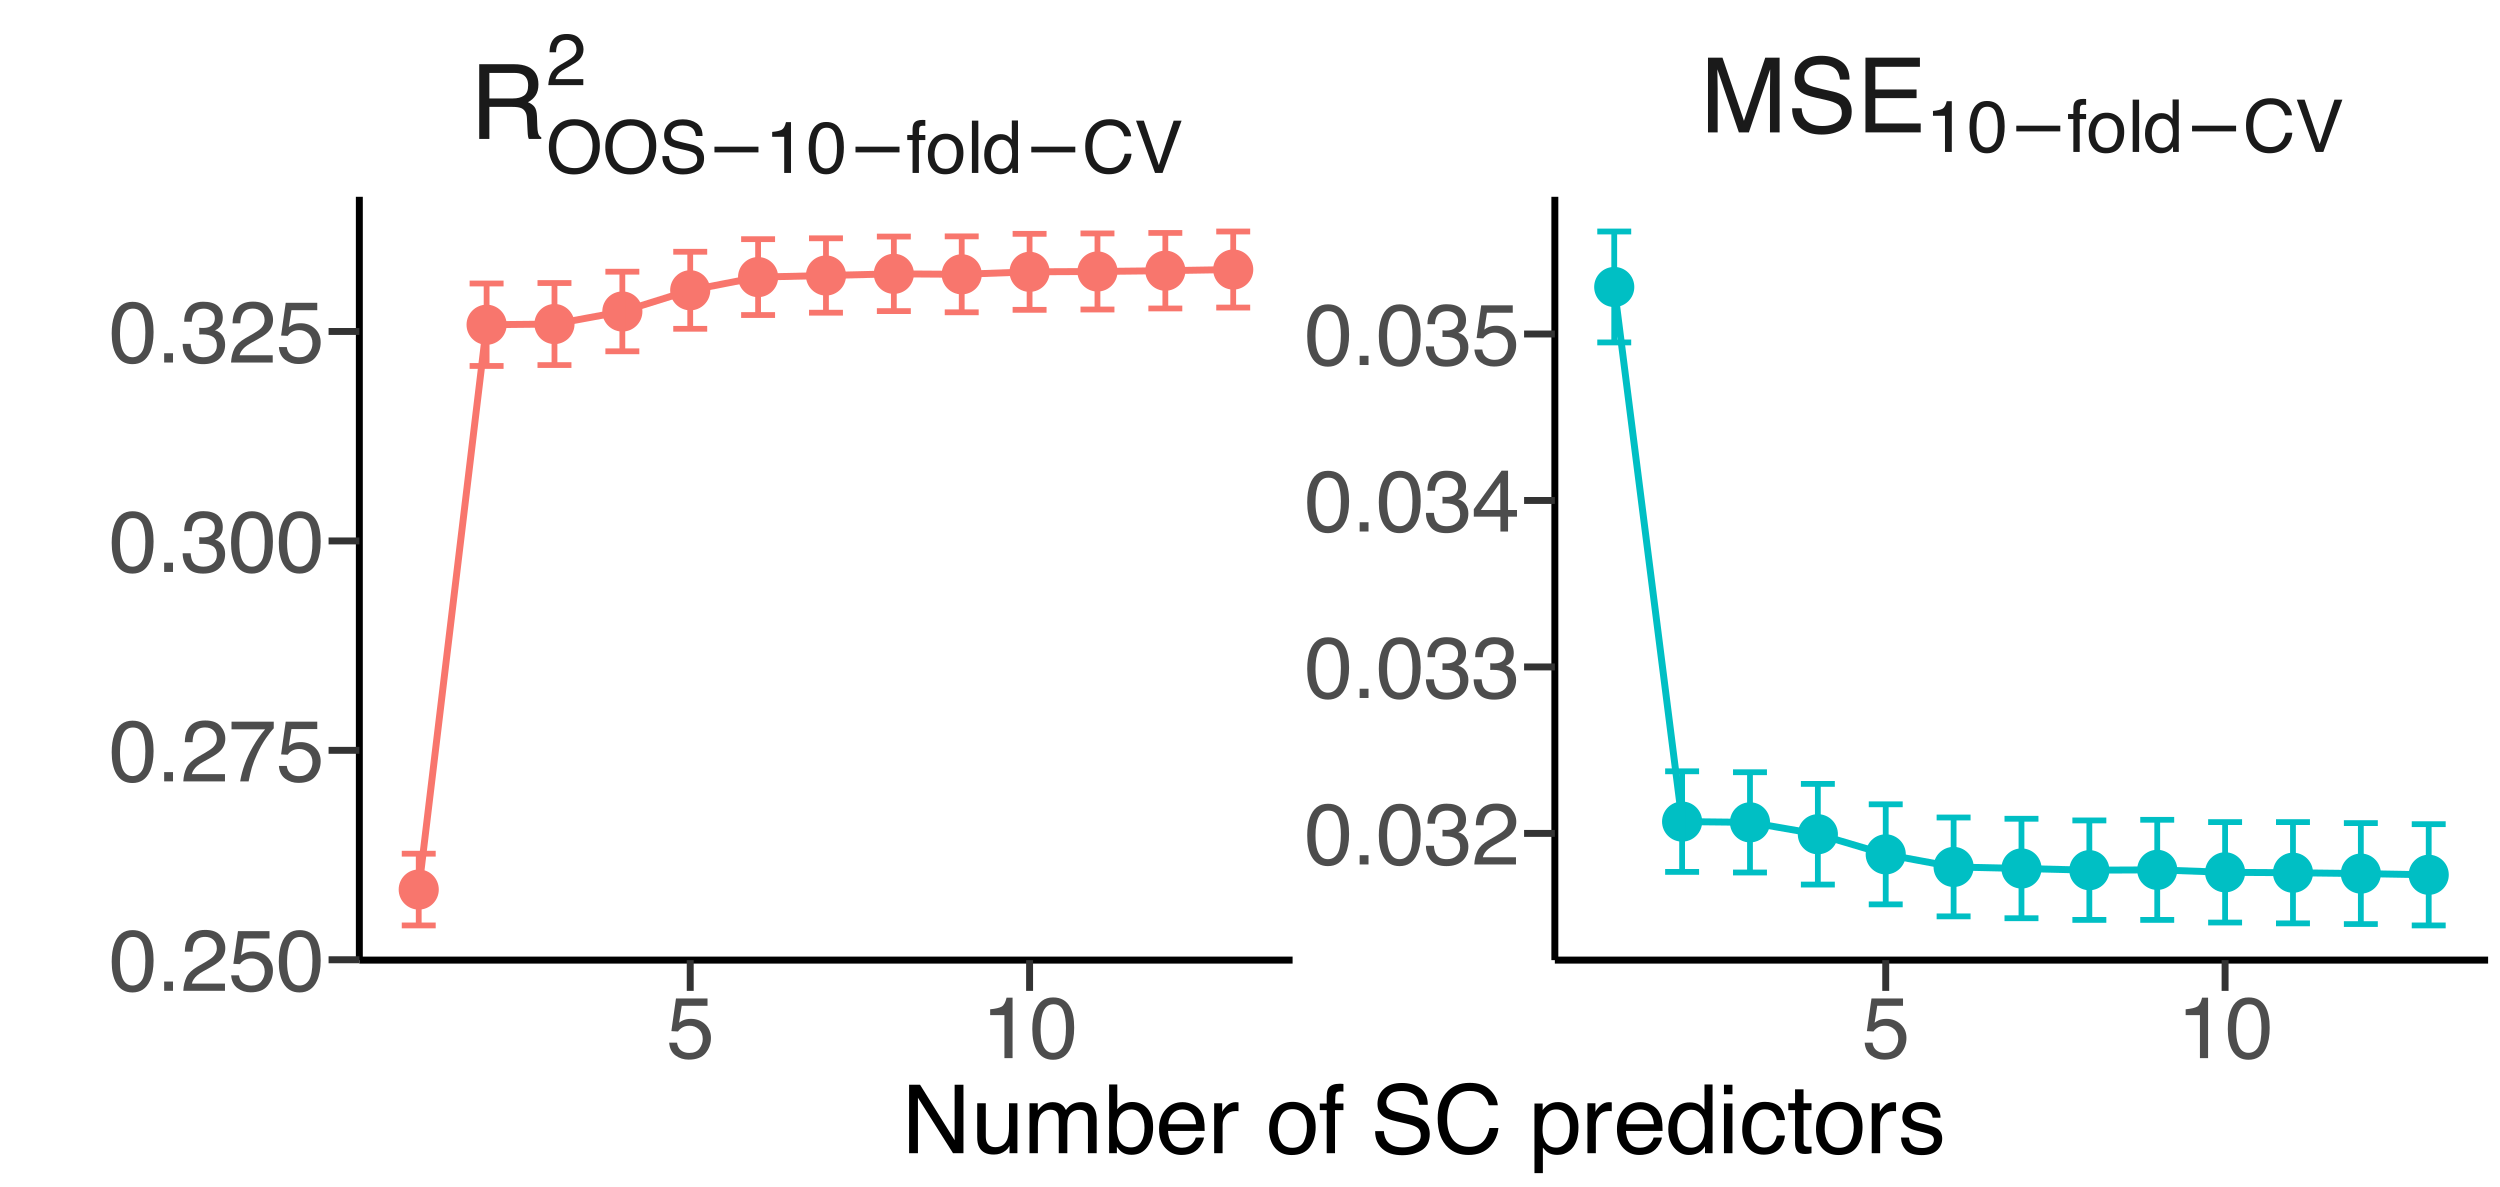 <?xml version="1.0" encoding="UTF-8"?>
<svg xmlns="http://www.w3.org/2000/svg" xmlns:xlink="http://www.w3.org/1999/xlink" width="1152" height="547" viewBox="0 0 1152 547">
<defs>
<g>
<g id="glyph-0-0">
<path d="M 1.547 0 L 1.547 -34.438 L 28.875 -34.438 L 28.875 0 Z M 24.562 -4.312 L 24.562 -30.125 L 5.859 -30.125 L 5.859 -4.312 Z M 24.562 -4.312 "/>
</g>
<g id="glyph-0-1">
<path d="M 19.672 -18.656 C 21.859 -18.656 23.586 -19.094 24.859 -19.969 C 26.129 -20.844 26.766 -22.422 26.766 -24.703 C 26.766 -27.16 25.875 -28.832 24.094 -29.719 C 23.145 -30.188 21.875 -30.422 20.281 -30.422 L 8.891 -30.422 L 8.891 -18.656 Z M 4.219 -34.438 L 20.156 -34.438 C 22.781 -34.438 24.945 -34.051 26.656 -33.281 C 29.883 -31.812 31.5 -29.102 31.5 -25.156 C 31.5 -23.094 31.07 -21.406 30.219 -20.094 C 29.375 -18.781 28.188 -17.723 26.656 -16.922 C 28 -16.379 29.008 -15.66 29.688 -14.766 C 30.363 -13.879 30.742 -12.438 30.828 -10.438 L 30.984 -5.812 C 31.035 -4.5 31.145 -3.523 31.312 -2.891 C 31.594 -1.797 32.094 -1.094 32.812 -0.781 L 32.812 0 L 27.094 0 C 26.938 -0.301 26.812 -0.688 26.719 -1.156 C 26.625 -1.625 26.547 -2.531 26.484 -3.875 L 26.203 -9.609 C 26.098 -11.859 25.266 -13.367 23.703 -14.141 C 22.805 -14.555 21.406 -14.766 19.5 -14.766 L 8.891 -14.766 L 8.891 0 L 4.219 0 Z M 4.219 -34.438 "/>
</g>
<g id="glyph-0-2">
<path d="M 3.547 -34.438 L 10.219 -34.438 L 20.109 -5.328 L 29.938 -34.438 L 36.547 -34.438 L 36.547 0 L 32.109 0 L 32.109 -20.328 C 32.109 -21.023 32.125 -22.188 32.156 -23.812 C 32.188 -25.438 32.203 -27.18 32.203 -29.047 L 22.391 0 L 17.766 0 L 7.875 -29.047 L 7.875 -27.984 C 7.875 -27.141 7.895 -25.852 7.938 -24.125 C 7.977 -22.406 8 -21.141 8 -20.328 L 8 0 L 3.547 0 Z M 3.547 -34.438 "/>
</g>
<g id="glyph-0-3">
<path d="M 6.703 -11.109 C 6.816 -9.16 7.281 -7.578 8.094 -6.359 C 9.633 -4.078 12.359 -2.938 16.266 -2.938 C 18.016 -2.938 19.609 -3.188 21.047 -3.688 C 23.828 -4.656 25.219 -6.391 25.219 -8.891 C 25.219 -10.766 24.633 -12.098 23.469 -12.891 C 22.281 -13.672 20.422 -14.352 17.891 -14.938 L 13.219 -15.984 C 10.176 -16.672 8.02 -17.43 6.75 -18.266 C 4.562 -19.703 3.469 -21.848 3.469 -24.703 C 3.469 -27.797 4.535 -30.332 6.672 -32.312 C 8.816 -34.301 11.852 -35.297 15.781 -35.297 C 19.383 -35.297 22.445 -34.426 24.969 -32.688 C 27.5 -30.945 28.766 -28.16 28.766 -24.328 L 24.375 -24.328 C 24.145 -26.172 23.645 -27.586 22.875 -28.578 C 21.457 -30.367 19.047 -31.266 15.641 -31.266 C 12.891 -31.266 10.91 -30.688 9.703 -29.531 C 8.504 -28.375 7.906 -27.031 7.906 -25.5 C 7.906 -23.812 8.609 -22.578 10.016 -21.797 C 10.93 -21.297 13.016 -20.672 16.266 -19.922 L 21.094 -18.828 C 23.426 -18.297 25.223 -17.566 26.484 -16.641 C 28.672 -15.035 29.766 -12.703 29.766 -9.641 C 29.766 -5.828 28.379 -3.098 25.609 -1.453 C 22.836 0.191 19.613 1.016 15.938 1.016 C 11.656 1.016 8.305 -0.082 5.891 -2.281 C 3.461 -4.445 2.273 -7.391 2.328 -11.109 Z M 16.125 -35.375 Z M 16.125 -35.375 "/>
</g>
<g id="glyph-0-4">
<path d="M 4.109 -34.438 L 29.203 -34.438 L 29.203 -30.219 L 8.656 -30.219 L 8.656 -19.766 L 27.656 -19.766 L 27.656 -15.781 L 8.656 -15.781 L 8.656 -4.109 L 29.562 -4.109 L 29.562 0 L 4.109 0 Z M 16.828 -34.438 Z M 16.828 -34.438 "/>
</g>
<g id="glyph-1-0">
<path d="M 1.078 0 L 1.078 -24.094 L 20.203 -24.094 L 20.203 0 Z M 17.188 -3.016 L 17.188 -21.078 L 4.094 -21.078 L 4.094 -3.016 Z M 17.188 -3.016 "/>
</g>
<g id="glyph-1-1">
<path d="M 12.953 -24.75 C 17.211 -24.75 20.363 -23.383 22.406 -20.656 C 24 -18.52 24.797 -15.789 24.797 -12.469 C 24.797 -8.863 23.883 -5.875 22.062 -3.5 C 19.914 -0.695 16.859 0.703 12.891 0.703 C 9.18 0.703 6.27 -0.52 4.156 -2.969 C 2.258 -5.332 1.312 -8.316 1.312 -11.922 C 1.312 -15.18 2.117 -17.973 3.734 -20.297 C 5.816 -23.266 8.891 -24.75 12.953 -24.75 Z M 13.281 -2.219 C 16.156 -2.219 18.234 -3.25 19.516 -5.312 C 20.805 -7.375 21.453 -9.742 21.453 -12.422 C 21.453 -15.254 20.711 -17.531 19.234 -19.25 C 17.754 -20.977 15.727 -21.844 13.156 -21.844 C 10.664 -21.844 8.629 -20.988 7.047 -19.281 C 5.473 -17.57 4.688 -15.051 4.688 -11.719 C 4.688 -9.039 5.363 -6.785 6.719 -4.953 C 8.07 -3.129 10.258 -2.219 13.281 -2.219 Z M 13.062 -24.75 Z M 13.062 -24.75 "/>
</g>
<g id="glyph-1-2">
<path d="M 4.688 -7.781 C 4.77 -6.406 5.094 -5.289 5.656 -4.438 C 6.738 -2.844 8.648 -2.047 11.391 -2.047 C 12.609 -2.047 13.723 -2.223 14.734 -2.578 C 16.68 -3.254 17.656 -4.469 17.656 -6.219 C 17.656 -7.531 17.242 -8.461 16.422 -9.016 C 15.586 -9.566 14.285 -10.047 12.516 -10.453 L 9.25 -11.188 C 7.113 -11.664 5.602 -12.195 4.719 -12.781 C 3.188 -13.781 2.422 -15.281 2.422 -17.281 C 2.422 -19.445 3.172 -21.223 4.672 -22.609 C 6.172 -24.004 8.297 -24.703 11.047 -24.703 C 13.566 -24.703 15.707 -24.094 17.469 -22.875 C 19.238 -21.656 20.125 -19.707 20.125 -17.031 L 17.062 -17.031 C 16.895 -18.32 16.547 -19.312 16.016 -20 C 15.016 -21.25 13.32 -21.875 10.938 -21.875 C 9.008 -21.875 7.625 -21.469 6.781 -20.656 C 5.945 -19.852 5.531 -18.914 5.531 -17.844 C 5.531 -16.664 6.02 -15.801 7 -15.25 C 7.645 -14.906 9.109 -14.469 11.391 -13.938 L 14.766 -13.172 C 16.391 -12.797 17.645 -12.285 18.531 -11.641 C 20.062 -10.516 20.828 -8.879 20.828 -6.734 C 20.828 -4.066 19.859 -2.16 17.922 -1.016 C 15.984 0.129 13.727 0.703 11.156 0.703 C 8.156 0.703 5.812 -0.062 4.125 -1.594 C 2.426 -3.113 1.594 -5.176 1.625 -7.781 Z M 11.281 -24.75 Z M 11.281 -24.75 "/>
</g>
<g id="glyph-1-3">
<path d="M 3.219 -16.641 L 3.219 -18.891 C 5.344 -19.098 6.828 -19.445 7.672 -19.938 C 8.516 -20.426 9.145 -21.578 9.562 -23.391 L 11.891 -23.391 L 11.891 0 L 8.75 0 L 8.75 -16.641 Z M 3.219 -16.641 "/>
</g>
<g id="glyph-1-4">
<path d="M 9.094 -23.484 C 12.125 -23.484 14.32 -22.234 15.688 -19.734 C 16.727 -17.797 17.25 -15.145 17.25 -11.781 C 17.25 -8.582 16.773 -5.941 15.828 -3.859 C 14.453 -0.859 12.203 0.641 9.078 0.641 C 6.254 0.641 4.148 -0.582 2.766 -3.031 C 1.617 -5.082 1.047 -7.828 1.047 -11.266 C 1.047 -13.93 1.391 -16.223 2.078 -18.141 C 3.367 -21.703 5.707 -23.484 9.094 -23.484 Z M 9.047 -2.047 C 10.578 -2.047 11.797 -2.723 12.703 -4.078 C 13.617 -5.441 14.078 -7.969 14.078 -11.656 C 14.078 -14.332 13.75 -16.531 13.094 -18.25 C 12.438 -19.969 11.16 -20.828 9.266 -20.828 C 7.523 -20.828 6.254 -20.008 5.453 -18.375 C 4.648 -16.738 4.25 -14.332 4.25 -11.156 C 4.25 -8.758 4.504 -6.832 5.016 -5.375 C 5.805 -3.156 7.148 -2.047 9.047 -2.047 Z M 9.047 -2.047 "/>
</g>
<g id="glyph-1-5">
<path d="M 2.906 -20.234 C 2.945 -21.461 3.16 -22.363 3.547 -22.938 C 4.234 -23.938 5.562 -24.438 7.531 -24.438 C 7.719 -24.438 7.91 -24.43 8.109 -24.422 C 8.305 -24.41 8.531 -24.395 8.781 -24.375 L 8.781 -21.688 C 8.469 -21.707 8.242 -21.719 8.109 -21.719 C 7.973 -21.727 7.844 -21.734 7.719 -21.734 C 6.82 -21.734 6.285 -21.5 6.109 -21.031 C 5.941 -20.57 5.859 -19.391 5.859 -17.484 L 8.781 -17.484 L 8.781 -15.156 L 5.828 -15.156 L 5.828 0 L 2.906 0 L 2.906 -15.156 L 0.453 -15.156 L 0.453 -17.484 L 2.906 -17.484 Z M 2.906 -20.234 "/>
</g>
<g id="glyph-1-6">
<path d="M 9.141 -1.906 C 11.098 -1.906 12.438 -2.645 13.156 -4.125 C 13.883 -5.602 14.25 -7.254 14.25 -9.078 C 14.25 -10.711 13.988 -12.047 13.469 -13.078 C 12.633 -14.691 11.203 -15.5 9.172 -15.5 C 7.367 -15.5 6.055 -14.812 5.234 -13.438 C 4.41 -12.062 4 -10.398 4 -8.453 C 4 -6.578 4.41 -5.016 5.234 -3.766 C 6.055 -2.523 7.359 -1.906 9.141 -1.906 Z M 9.25 -18.078 C 11.508 -18.078 13.422 -17.32 14.984 -15.812 C 16.555 -14.301 17.344 -12.082 17.344 -9.156 C 17.344 -6.32 16.648 -3.977 15.266 -2.125 C 13.891 -0.281 11.754 0.641 8.859 0.641 C 6.441 0.641 4.52 -0.176 3.094 -1.812 C 1.676 -3.445 0.969 -5.645 0.969 -8.406 C 0.969 -11.352 1.719 -13.703 3.219 -15.453 C 4.719 -17.203 6.727 -18.078 9.25 -18.078 Z M 9.156 -18 Z M 9.156 -18 "/>
</g>
<g id="glyph-1-7">
<path d="M 2.25 -24.094 L 5.203 -24.094 L 5.203 0 L 2.25 0 Z M 2.25 -24.094 "/>
</g>
<g id="glyph-1-8">
<path d="M 4.031 -8.578 C 4.031 -6.691 4.43 -5.113 5.234 -3.844 C 6.035 -2.582 7.316 -1.953 9.078 -1.953 C 10.441 -1.953 11.562 -2.539 12.438 -3.719 C 13.32 -4.895 13.766 -6.582 13.766 -8.781 C 13.766 -11 13.312 -12.641 12.406 -13.703 C 11.5 -14.766 10.375 -15.297 9.031 -15.297 C 7.551 -15.297 6.348 -14.727 5.422 -13.594 C 4.492 -12.457 4.031 -10.785 4.031 -8.578 Z M 8.484 -17.875 C 9.828 -17.875 10.953 -17.594 11.859 -17.031 C 12.379 -16.695 12.973 -16.117 13.641 -15.297 L 13.641 -24.172 L 16.484 -24.172 L 16.484 0 L 13.828 0 L 13.828 -2.438 C 13.141 -1.352 12.32 -0.57 11.375 -0.094 C 10.438 0.383 9.363 0.625 8.156 0.625 C 6.195 0.625 4.5 -0.195 3.062 -1.844 C 1.633 -3.488 0.922 -5.68 0.922 -8.422 C 0.922 -10.973 1.57 -13.188 2.875 -15.062 C 4.188 -16.938 6.055 -17.875 8.484 -17.875 Z M 8.484 -17.875 "/>
</g>
<g id="glyph-1-9">
<path d="M 12.719 -24.75 C 15.758 -24.75 18.125 -23.945 19.812 -22.344 C 21.5 -20.738 22.438 -18.91 22.625 -16.859 L 19.438 -16.859 C 19.07 -18.41 18.352 -19.641 17.281 -20.547 C 16.207 -21.461 14.695 -21.922 12.75 -21.922 C 10.375 -21.922 8.457 -21.082 7 -19.406 C 5.539 -17.738 4.812 -15.188 4.812 -11.75 C 4.812 -8.926 5.469 -6.633 6.781 -4.875 C 8.102 -3.125 10.066 -2.25 12.672 -2.25 C 15.078 -2.25 16.91 -3.172 18.172 -5.016 C 18.836 -5.992 19.336 -7.273 19.672 -8.859 L 22.844 -8.859 C 22.562 -6.316 21.625 -4.191 20.031 -2.484 C 18.113 -0.41 15.531 0.625 12.281 0.625 C 9.488 0.625 7.141 -0.223 5.234 -1.922 C 2.723 -4.16 1.469 -7.617 1.469 -12.297 C 1.469 -15.859 2.41 -18.773 4.297 -21.047 C 6.328 -23.516 9.133 -24.75 12.719 -24.75 Z M 12.062 -24.75 Z M 12.062 -24.75 "/>
</g>
<g id="glyph-1-10">
<path d="M 4.469 -24.094 L 11.391 -3.578 L 18.219 -24.094 L 21.875 -24.094 L 13.094 0 L 9.625 0 L 0.859 -24.094 Z M 4.469 -24.094 "/>
</g>
<g id="glyph-1-11">
<path d="M 1.047 0 C 1.16 -2.02 1.578 -3.781 2.297 -5.281 C 3.023 -6.781 4.445 -8.141 6.562 -9.359 L 9.703 -11.188 C 11.117 -12.008 12.109 -12.707 12.672 -13.281 C 13.578 -14.188 14.031 -15.227 14.031 -16.406 C 14.031 -17.77 13.617 -18.852 12.797 -19.656 C 11.973 -20.457 10.879 -20.859 9.516 -20.859 C 7.492 -20.859 6.094 -20.094 5.312 -18.562 C 4.895 -17.75 4.664 -16.613 4.625 -15.156 L 1.625 -15.156 C 1.656 -17.195 2.031 -18.863 2.75 -20.156 C 4.031 -22.438 6.289 -23.578 9.531 -23.578 C 12.219 -23.578 14.18 -22.848 15.422 -21.391 C 16.66 -19.93 17.281 -18.312 17.281 -16.531 C 17.281 -14.656 16.617 -13.051 15.297 -11.719 C 14.535 -10.938 13.164 -9.992 11.188 -8.891 L 8.938 -7.641 C 7.863 -7.055 7.02 -6.492 6.406 -5.953 C 5.312 -5.004 4.625 -3.945 4.344 -2.781 L 17.172 -2.781 L 17.172 0 Z M 1.047 0 "/>
</g>
<g id="glyph-2-0">
<path d="M 4.203 0 L 4.203 -25.203 L 29.391 -25.203 L 29.391 0 Z M 6.297 -2.094 L 27.297 -2.094 L 27.297 -23.094 L 6.297 -23.094 Z M 6.297 -2.094 "/>
</g>
<g id="glyph-2-1">
<path d="M 23.891 -9.375 L 3.609 -9.375 L 3.609 -12 L 23.891 -12 Z M 23.891 -9.375 "/>
</g>
<g id="glyph-3-0">
<path d="M 1.297 0 L 1.297 -28.688 L 24.062 -28.688 L 24.062 0 Z M 20.469 -3.594 L 20.469 -25.094 L 4.891 -25.094 L 4.891 -3.594 Z M 20.469 -3.594 "/>
</g>
<g id="glyph-3-1">
<path d="M 4.938 -7.125 C 5.176 -5.125 6.109 -3.738 7.734 -2.969 C 8.566 -2.582 9.531 -2.391 10.625 -2.391 C 12.707 -2.391 14.25 -3.051 15.25 -4.375 C 16.258 -5.707 16.766 -7.18 16.766 -8.797 C 16.766 -10.742 16.164 -12.25 14.969 -13.312 C 13.781 -14.383 12.352 -14.922 10.688 -14.922 C 9.477 -14.922 8.438 -14.688 7.562 -14.219 C 6.695 -13.75 5.961 -13.098 5.359 -12.266 L 2.312 -12.438 L 4.438 -27.5 L 18.969 -27.5 L 18.969 -24.109 L 7.078 -24.109 L 5.875 -16.328 C 6.531 -16.828 7.148 -17.195 7.734 -17.438 C 8.773 -17.875 9.977 -18.094 11.344 -18.094 C 13.914 -18.094 16.094 -17.266 17.875 -15.609 C 19.656 -13.953 20.547 -11.852 20.547 -9.312 C 20.547 -6.676 19.727 -4.348 18.094 -2.328 C 16.457 -0.305 13.852 0.703 10.281 0.703 C 8 0.703 5.984 0.062 4.234 -1.219 C 2.484 -2.5 1.504 -4.469 1.297 -7.125 Z M 4.938 -7.125 "/>
</g>
<g id="glyph-3-2">
<path d="M 3.828 -19.812 L 3.828 -22.5 C 6.367 -22.75 8.141 -23.16 9.141 -23.734 C 10.141 -24.316 10.891 -25.691 11.391 -27.859 L 14.156 -27.859 L 14.156 0 L 10.406 0 L 10.406 -19.812 Z M 3.828 -19.812 "/>
</g>
<g id="glyph-3-3">
<path d="M 10.828 -27.969 C 14.441 -27.969 17.055 -26.477 18.672 -23.5 C 19.922 -21.195 20.547 -18.039 20.547 -14.031 C 20.547 -10.227 19.977 -7.082 18.844 -4.594 C 17.207 -1.02 14.523 0.766 10.797 0.766 C 7.441 0.766 4.941 -0.691 3.297 -3.609 C 1.93 -6.047 1.25 -9.316 1.25 -13.422 C 1.25 -16.598 1.66 -19.328 2.484 -21.609 C 4.016 -25.848 6.797 -27.969 10.828 -27.969 Z M 10.781 -2.438 C 12.602 -2.438 14.055 -3.242 15.141 -4.859 C 16.223 -6.473 16.766 -9.484 16.766 -13.891 C 16.766 -17.066 16.375 -19.68 15.594 -21.734 C 14.812 -23.785 13.289 -24.812 11.031 -24.812 C 8.969 -24.812 7.457 -23.836 6.5 -21.891 C 5.539 -19.941 5.062 -17.07 5.062 -13.281 C 5.062 -10.426 5.367 -8.133 5.984 -6.406 C 6.922 -3.758 8.52 -2.438 10.781 -2.438 Z M 10.781 -2.438 "/>
</g>
<g id="glyph-3-4">
<path d="M 3.422 -4.266 L 7.5 -4.266 L 7.5 0 L 3.422 0 Z M 3.422 -4.266 "/>
</g>
<g id="glyph-3-5">
<path d="M 10.391 0.766 C 7.086 0.766 4.688 -0.141 3.188 -1.953 C 1.695 -3.773 0.953 -5.988 0.953 -8.594 L 4.625 -8.594 C 4.781 -6.781 5.117 -5.469 5.641 -4.656 C 6.555 -3.176 8.207 -2.438 10.594 -2.438 C 12.438 -2.438 13.914 -2.93 15.031 -3.922 C 16.156 -4.91 16.719 -6.188 16.719 -7.75 C 16.719 -9.676 16.129 -11.023 14.953 -11.797 C 13.773 -12.566 12.141 -12.953 10.047 -12.953 C 9.805 -12.953 9.566 -12.945 9.328 -12.938 C 9.086 -12.938 8.844 -12.926 8.594 -12.906 L 8.594 -16.016 C 8.957 -15.973 9.266 -15.945 9.516 -15.938 C 9.766 -15.926 10.031 -15.922 10.312 -15.922 C 11.625 -15.922 12.707 -16.129 13.562 -16.547 C 15.039 -17.273 15.781 -18.578 15.781 -20.453 C 15.781 -21.848 15.285 -22.922 14.297 -23.672 C 13.305 -24.43 12.156 -24.812 10.844 -24.812 C 8.5 -24.812 6.879 -24.031 5.984 -22.469 C 5.484 -21.602 5.203 -20.379 5.141 -18.797 L 1.656 -18.797 C 1.656 -20.879 2.07 -22.648 2.906 -24.109 C 4.344 -26.711 6.863 -28.016 10.469 -28.016 C 13.32 -28.016 15.531 -27.379 17.094 -26.109 C 18.656 -24.836 19.438 -23 19.438 -20.594 C 19.438 -18.875 18.973 -17.477 18.047 -16.406 C 17.473 -15.738 16.734 -15.219 15.828 -14.844 C 17.297 -14.438 18.441 -13.656 19.266 -12.5 C 20.098 -11.352 20.516 -9.945 20.516 -8.281 C 20.516 -5.613 19.633 -3.438 17.875 -1.75 C 16.113 -0.07 13.617 0.766 10.391 0.766 Z M 10.391 0.766 "/>
</g>
<g id="glyph-3-6">
<path d="M 1.25 0 C 1.383 -2.406 1.883 -4.5 2.75 -6.281 C 3.613 -8.07 5.301 -9.695 7.812 -11.156 L 11.562 -13.328 C 13.238 -14.297 14.414 -15.129 15.094 -15.828 C 16.164 -16.898 16.703 -18.133 16.703 -19.531 C 16.703 -21.156 16.211 -22.445 15.234 -23.406 C 14.254 -24.363 12.953 -24.844 11.328 -24.844 C 8.922 -24.844 7.254 -23.93 6.328 -22.109 C 5.836 -21.129 5.566 -19.773 5.516 -18.047 L 1.938 -18.047 C 1.977 -20.484 2.426 -22.469 3.281 -24 C 4.801 -26.707 7.488 -28.062 11.344 -28.062 C 14.551 -28.062 16.895 -27.195 18.375 -25.469 C 19.852 -23.738 20.594 -21.812 20.594 -19.688 C 20.594 -17.445 19.801 -15.535 18.219 -13.953 C 17.312 -13.023 15.68 -11.906 13.328 -10.594 L 10.641 -9.109 C 9.367 -8.398 8.367 -7.727 7.641 -7.094 C 6.336 -5.957 5.516 -4.703 5.172 -3.328 L 20.453 -3.328 L 20.453 0 Z M 1.25 0 "/>
</g>
<g id="glyph-3-7">
<path d="M 13.219 -9.906 L 13.219 -22.578 L 4.266 -9.906 Z M 13.281 0 L 13.281 -6.844 L 1.016 -6.844 L 1.016 -10.281 L 13.828 -28.047 L 16.797 -28.047 L 16.797 -9.906 L 20.922 -9.906 L 20.922 -6.844 L 16.797 -6.844 L 16.797 0 Z M 13.281 0 "/>
</g>
<g id="glyph-3-8">
<path d="M 20.922 -27.5 L 20.922 -24.438 C 20.023 -23.562 18.828 -22.039 17.328 -19.875 C 15.836 -17.719 14.52 -15.391 13.375 -12.891 C 12.25 -10.453 11.391 -8.234 10.797 -6.234 C 10.422 -4.941 9.938 -2.863 9.344 0 L 5.453 0 C 6.336 -5.344 8.289 -10.656 11.312 -15.938 C 13.094 -19.039 14.969 -21.719 16.938 -23.969 L 1.469 -23.969 L 1.469 -27.5 Z M 20.922 -27.5 "/>
</g>
<g id="glyph-4-0">
<path d="M 1.422 0 L 1.422 -31.562 L 26.469 -31.562 L 26.469 0 Z M 22.516 -3.953 L 22.516 -27.609 L 5.375 -27.609 L 5.375 -3.953 Z M 22.516 -3.953 "/>
</g>
<g id="glyph-4-1">
<path d="M 3.359 -31.562 L 8.406 -31.562 L 24.344 -6 L 24.344 -31.562 L 28.406 -31.562 L 28.406 0 L 23.609 0 L 7.438 -25.547 L 7.438 0 L 3.359 0 Z M 15.594 -31.562 Z M 15.594 -31.562 "/>
</g>
<g id="glyph-4-2">
<path d="M 6.703 -23.016 L 6.703 -7.734 C 6.703 -6.555 6.891 -5.598 7.266 -4.859 C 7.953 -3.484 9.234 -2.797 11.109 -2.797 C 13.797 -2.797 15.629 -4 16.609 -6.406 C 17.141 -7.695 17.406 -9.461 17.406 -11.703 L 17.406 -23.016 L 21.266 -23.016 L 21.266 0 L 17.625 0 L 17.656 -3.391 C 17.156 -2.516 16.535 -1.781 15.797 -1.188 C 14.316 0.02 12.523 0.625 10.422 0.625 C 7.141 0.625 4.906 -0.473 3.719 -2.672 C 3.07 -3.836 2.75 -5.406 2.75 -7.375 L 2.75 -23.016 Z M 12.016 -23.562 Z M 12.016 -23.562 "/>
</g>
<g id="glyph-4-3">
<path d="M 2.844 -23.016 L 6.656 -23.016 L 6.656 -19.75 C 7.57 -20.875 8.406 -21.695 9.156 -22.219 C 10.426 -23.094 11.875 -23.531 13.5 -23.531 C 15.332 -23.531 16.805 -23.078 17.922 -22.172 C 18.547 -21.66 19.117 -20.898 19.641 -19.891 C 20.492 -21.129 21.5 -22.047 22.656 -22.641 C 23.82 -23.234 25.129 -23.531 26.578 -23.531 C 29.672 -23.531 31.773 -22.41 32.891 -20.172 C 33.492 -18.973 33.797 -17.352 33.797 -15.312 L 33.797 0 L 29.781 0 L 29.781 -15.984 C 29.781 -17.516 29.395 -18.566 28.625 -19.141 C 27.863 -19.711 26.93 -20 25.828 -20 C 24.305 -20 23 -19.488 21.906 -18.469 C 20.812 -17.457 20.266 -15.766 20.266 -13.391 L 20.266 0 L 16.328 0 L 16.328 -15.016 C 16.328 -16.578 16.141 -17.719 15.766 -18.438 C 15.18 -19.508 14.086 -20.047 12.484 -20.047 C 11.023 -20.047 9.695 -19.477 8.5 -18.344 C 7.301 -17.219 6.703 -15.172 6.703 -12.203 L 6.703 0 L 2.844 0 Z M 2.844 -23.016 "/>
</g>
<g id="glyph-4-4">
<path d="M 2.531 -31.672 L 6.297 -31.672 L 6.297 -20.219 C 7.141 -21.32 8.148 -22.16 9.328 -22.734 C 10.504 -23.316 11.781 -23.609 13.156 -23.609 C 16.02 -23.609 18.344 -22.625 20.125 -20.656 C 21.906 -18.688 22.797 -15.785 22.797 -11.953 C 22.797 -8.305 21.914 -5.281 20.156 -2.875 C 18.395 -0.469 15.953 0.734 12.828 0.734 C 11.078 0.734 9.602 0.312 8.406 -0.531 C 7.688 -1.039 6.922 -1.844 6.109 -2.938 L 6.109 0 L 2.531 0 Z M 12.594 -2.688 C 14.688 -2.688 16.25 -3.516 17.281 -5.172 C 18.32 -6.836 18.844 -9.031 18.844 -11.75 C 18.844 -14.176 18.32 -16.18 17.281 -17.766 C 16.25 -19.359 14.723 -20.156 12.703 -20.156 C 10.941 -20.156 9.395 -19.504 8.062 -18.203 C 6.738 -16.898 6.078 -14.75 6.078 -11.75 C 6.078 -9.594 6.348 -7.836 6.891 -6.484 C 7.91 -3.953 9.812 -2.688 12.594 -2.688 Z M 12.594 -2.688 "/>
</g>
<g id="glyph-4-5">
<path d="M 12.422 -23.531 C 14.055 -23.531 15.641 -23.145 17.172 -22.375 C 18.703 -21.613 19.867 -20.625 20.672 -19.406 C 21.441 -18.238 21.957 -16.883 22.219 -15.344 C 22.445 -14.281 22.562 -12.586 22.562 -10.266 L 5.688 -10.266 C 5.758 -7.93 6.312 -6.055 7.344 -4.641 C 8.375 -3.234 9.973 -2.531 12.141 -2.531 C 14.16 -2.531 15.77 -3.195 16.969 -4.531 C 17.656 -5.301 18.145 -6.195 18.438 -7.219 L 22.234 -7.219 C 22.141 -6.375 21.805 -5.43 21.234 -4.391 C 20.672 -3.359 20.039 -2.508 19.344 -1.844 C 18.164 -0.695 16.707 0.07 14.969 0.469 C 14.039 0.695 12.988 0.812 11.812 0.812 C 8.945 0.812 6.52 -0.227 4.531 -2.312 C 2.539 -4.395 1.547 -7.312 1.547 -11.062 C 1.547 -14.758 2.547 -17.758 4.547 -20.062 C 6.555 -22.375 9.18 -23.531 12.422 -23.531 Z M 18.578 -13.344 C 18.422 -15.02 18.055 -16.359 17.484 -17.359 C 16.43 -19.223 14.664 -20.156 12.188 -20.156 C 10.406 -20.156 8.91 -19.516 7.703 -18.234 C 6.504 -16.953 5.867 -15.32 5.797 -13.344 Z M 12.047 -23.562 Z M 12.047 -23.562 "/>
</g>
<g id="glyph-4-6">
<path d="M 2.938 -23.016 L 6.625 -23.016 L 6.625 -19.031 C 6.914 -19.812 7.648 -20.754 8.828 -21.859 C 10.004 -22.973 11.359 -23.531 12.891 -23.531 C 12.961 -23.531 13.082 -23.52 13.25 -23.5 C 13.426 -23.488 13.723 -23.461 14.141 -23.422 L 14.141 -19.344 C 13.91 -19.383 13.695 -19.41 13.5 -19.422 C 13.312 -19.43 13.102 -19.438 12.875 -19.438 C 10.926 -19.438 9.426 -18.812 8.375 -17.562 C 7.332 -16.312 6.812 -14.867 6.812 -13.234 L 6.812 0 L 2.938 0 Z M 2.938 -23.016 "/>
</g>
<g id="glyph-4-7">
</g>
<g id="glyph-4-8">
<path d="M 11.969 -2.5 C 14.531 -2.5 16.285 -3.469 17.234 -5.406 C 18.191 -7.344 18.672 -9.5 18.672 -11.875 C 18.672 -14.031 18.328 -15.781 17.641 -17.125 C 16.547 -19.238 14.672 -20.297 12.016 -20.297 C 9.648 -20.297 7.93 -19.395 6.859 -17.594 C 5.785 -15.789 5.25 -13.613 5.25 -11.062 C 5.25 -8.613 5.785 -6.57 6.859 -4.938 C 7.93 -3.312 9.633 -2.5 11.969 -2.5 Z M 12.125 -23.672 C 15.082 -23.672 17.582 -22.68 19.625 -20.703 C 21.676 -18.734 22.703 -15.828 22.703 -11.984 C 22.703 -8.273 21.801 -5.207 20 -2.781 C 18.195 -0.363 15.398 0.844 11.609 0.844 C 8.441 0.844 5.926 -0.227 4.062 -2.375 C 2.195 -4.52 1.266 -7.395 1.266 -11 C 1.266 -14.863 2.242 -17.941 4.203 -20.234 C 6.172 -22.523 8.812 -23.672 12.125 -23.672 Z M 11.984 -23.562 Z M 11.984 -23.562 "/>
</g>
<g id="glyph-4-9">
<path d="M 3.797 -26.516 C 3.859 -28.117 4.141 -29.289 4.641 -30.031 C 5.547 -31.352 7.285 -32.016 9.859 -32.016 C 10.109 -32.016 10.359 -32.004 10.609 -31.984 C 10.867 -31.973 11.164 -31.953 11.5 -31.922 L 11.5 -28.406 C 11.094 -28.438 10.801 -28.453 10.625 -28.453 C 10.445 -28.461 10.281 -28.469 10.125 -28.469 C 8.945 -28.469 8.242 -28.16 8.016 -27.547 C 7.785 -26.941 7.672 -25.395 7.672 -22.906 L 11.5 -22.906 L 11.5 -19.859 L 7.625 -19.859 L 7.625 0 L 3.797 0 L 3.797 -19.859 L 0.609 -19.859 L 0.609 -22.906 L 3.797 -22.906 Z M 3.797 -26.516 "/>
</g>
<g id="glyph-4-10">
<path d="M 6.141 -10.188 C 6.242 -8.395 6.664 -6.941 7.406 -5.828 C 8.832 -3.734 11.332 -2.688 14.906 -2.688 C 16.508 -2.688 17.973 -2.914 19.297 -3.375 C 21.848 -4.258 23.125 -5.848 23.125 -8.141 C 23.125 -9.859 22.582 -11.082 21.5 -11.812 C 20.414 -12.531 18.711 -13.156 16.391 -13.688 L 12.125 -14.656 C 9.32 -15.281 7.344 -15.973 6.188 -16.734 C 4.188 -18.055 3.188 -20.023 3.188 -22.641 C 3.188 -25.484 4.164 -27.812 6.125 -29.625 C 8.082 -31.445 10.859 -32.359 14.453 -32.359 C 17.766 -32.359 20.578 -31.555 22.891 -29.953 C 25.203 -28.359 26.359 -25.805 26.359 -22.297 L 22.344 -22.297 C 22.125 -23.992 21.664 -25.289 20.969 -26.188 C 19.664 -27.832 17.453 -28.656 14.328 -28.656 C 11.805 -28.656 9.992 -28.125 8.891 -27.062 C 7.785 -26.008 7.234 -24.781 7.234 -23.375 C 7.234 -21.832 7.879 -20.703 9.172 -19.984 C 10.016 -19.523 11.926 -18.953 14.906 -18.266 L 19.344 -17.25 C 21.469 -16.758 23.113 -16.094 24.281 -15.25 C 26.281 -13.781 27.281 -11.641 27.281 -8.828 C 27.281 -5.336 26.008 -2.836 23.469 -1.328 C 20.926 0.172 17.973 0.922 14.609 0.922 C 10.68 0.922 7.609 -0.078 5.391 -2.078 C 3.172 -4.078 2.082 -6.781 2.125 -10.188 Z M 14.781 -32.422 Z M 14.781 -32.422 "/>
</g>
<g id="glyph-4-11">
<path d="M 16.656 -32.422 C 20.645 -32.422 23.742 -31.367 25.953 -29.266 C 28.16 -27.16 29.383 -24.77 29.625 -22.094 L 25.453 -22.094 C 24.984 -24.125 24.039 -25.734 22.625 -26.922 C 21.219 -28.109 19.238 -28.703 16.688 -28.703 C 13.582 -28.703 11.07 -27.609 9.156 -25.422 C 7.25 -23.242 6.297 -19.898 6.297 -15.391 C 6.297 -11.691 7.156 -8.691 8.875 -6.391 C 10.602 -4.086 13.18 -2.938 16.609 -2.938 C 19.754 -2.938 22.156 -4.148 23.812 -6.578 C 24.676 -7.848 25.328 -9.523 25.766 -11.609 L 29.922 -11.609 C 29.555 -8.285 28.328 -5.5 26.234 -3.25 C 23.723 -0.539 20.344 0.812 16.094 0.812 C 12.426 0.812 9.348 -0.297 6.859 -2.516 C 3.578 -5.453 1.938 -9.984 1.938 -16.109 C 1.938 -20.766 3.164 -24.582 5.625 -27.562 C 8.289 -30.801 11.969 -32.422 16.656 -32.422 Z M 15.797 -32.422 Z M 15.797 -32.422 "/>
</g>
<g id="glyph-4-12">
<path d="M 12.547 -2.594 C 14.348 -2.594 15.848 -3.348 17.047 -4.859 C 18.242 -6.379 18.844 -8.641 18.844 -11.641 C 18.844 -13.473 18.578 -15.051 18.047 -16.375 C 17.047 -18.906 15.211 -20.172 12.547 -20.172 C 9.867 -20.172 8.035 -18.832 7.047 -16.156 C 6.516 -14.727 6.25 -12.91 6.25 -10.703 C 6.25 -8.922 6.516 -7.41 7.047 -6.172 C 8.047 -3.785 9.879 -2.594 12.547 -2.594 Z M 2.531 -22.906 L 6.297 -22.906 L 6.297 -19.859 C 7.066 -20.898 7.91 -21.707 8.828 -22.281 C 10.129 -23.133 11.66 -23.562 13.422 -23.562 C 16.035 -23.562 18.25 -22.562 20.062 -20.562 C 21.883 -18.57 22.797 -15.723 22.797 -12.016 C 22.797 -6.992 21.484 -3.41 18.859 -1.266 C 17.203 0.098 15.27 0.781 13.062 0.781 C 11.332 0.781 9.879 0.398 8.703 -0.359 C 8.016 -0.797 7.25 -1.535 6.406 -2.578 L 6.406 9.172 L 2.531 9.172 Z M 2.531 -22.906 "/>
</g>
<g id="glyph-4-13">
<path d="M 5.281 -11.234 C 5.281 -8.773 5.801 -6.711 6.844 -5.047 C 7.895 -3.391 9.57 -2.562 11.875 -2.562 C 13.664 -2.562 15.141 -3.328 16.297 -4.859 C 17.453 -6.398 18.031 -8.613 18.031 -11.5 C 18.031 -14.406 17.43 -16.555 16.234 -17.953 C 15.047 -19.348 13.582 -20.047 11.844 -20.047 C 9.895 -20.047 8.312 -19.301 7.094 -17.812 C 5.883 -16.32 5.281 -14.129 5.281 -11.234 Z M 11.109 -23.422 C 12.867 -23.422 14.344 -23.047 15.531 -22.297 C 16.219 -21.867 17 -21.117 17.875 -20.047 L 17.875 -31.672 L 21.594 -31.672 L 21.594 0 L 18.109 0 L 18.109 -3.203 C 17.211 -1.785 16.145 -0.758 14.906 -0.125 C 13.676 0.5 12.266 0.812 10.672 0.812 C 8.109 0.812 5.891 -0.266 4.016 -2.422 C 2.141 -4.578 1.203 -7.441 1.203 -11.016 C 1.203 -14.367 2.055 -17.273 3.766 -19.734 C 5.484 -22.191 7.93 -23.422 11.109 -23.422 Z M 11.109 -23.422 "/>
</g>
<g id="glyph-4-14">
<path d="M 2.844 -22.906 L 6.766 -22.906 L 6.766 0 L 2.844 0 Z M 2.844 -31.562 L 6.766 -31.562 L 6.766 -27.172 L 2.844 -27.172 Z M 2.844 -31.562 "/>
</g>
<g id="glyph-4-15">
<path d="M 11.703 -23.672 C 14.297 -23.672 16.406 -23.039 18.031 -21.781 C 19.656 -20.52 20.633 -18.352 20.969 -15.281 L 17.203 -15.281 C 16.973 -16.695 16.453 -17.875 15.641 -18.812 C 14.828 -19.75 13.516 -20.219 11.703 -20.219 C 9.242 -20.219 7.484 -19.016 6.422 -16.609 C 5.734 -15.047 5.391 -13.117 5.391 -10.828 C 5.391 -8.523 5.875 -6.582 6.844 -5 C 7.82 -3.426 9.359 -2.641 11.453 -2.641 C 13.055 -2.641 14.328 -3.129 15.266 -4.109 C 16.203 -5.098 16.848 -6.441 17.203 -8.141 L 20.969 -8.141 C 20.539 -5.086 19.469 -2.852 17.75 -1.438 C 16.031 -0.031 13.832 0.672 11.156 0.672 C 8.145 0.672 5.742 -0.426 3.953 -2.625 C 2.16 -4.832 1.266 -7.582 1.266 -10.875 C 1.266 -14.914 2.242 -18.055 4.203 -20.297 C 6.172 -22.547 8.672 -23.672 11.703 -23.672 Z M 11.109 -23.562 Z M 11.109 -23.562 "/>
</g>
<g id="glyph-4-16">
<path d="M 3.609 -29.438 L 7.516 -29.438 L 7.516 -23.016 L 11.188 -23.016 L 11.188 -19.859 L 7.516 -19.859 L 7.516 -4.828 C 7.516 -4.023 7.789 -3.488 8.344 -3.219 C 8.633 -3.062 9.133 -2.984 9.844 -2.984 C 10.031 -2.984 10.227 -2.988 10.438 -3 C 10.656 -3.008 10.906 -3.023 11.188 -3.047 L 11.188 0 C 10.75 0.125 10.289 0.211 9.812 0.266 C 9.332 0.328 8.812 0.359 8.25 0.359 C 6.445 0.359 5.223 -0.098 4.578 -1.016 C 3.93 -1.941 3.609 -3.145 3.609 -4.625 L 3.609 -19.859 L 0.5 -19.859 L 0.5 -23.016 L 3.609 -23.016 Z M 3.609 -29.438 "/>
</g>
<g id="glyph-4-17">
<path d="M 5.141 -7.219 C 5.254 -5.926 5.578 -4.938 6.109 -4.25 C 7.078 -3.008 8.766 -2.391 11.172 -2.391 C 12.609 -2.391 13.867 -2.695 14.953 -3.312 C 16.047 -3.938 16.594 -4.898 16.594 -6.203 C 16.594 -7.191 16.156 -7.945 15.281 -8.469 C 14.719 -8.781 13.613 -9.145 11.969 -9.562 L 8.891 -10.328 C 6.93 -10.816 5.488 -11.363 4.562 -11.969 C 2.895 -13.008 2.062 -14.457 2.062 -16.312 C 2.062 -18.488 2.844 -20.25 4.406 -21.594 C 5.977 -22.938 8.094 -23.609 10.75 -23.609 C 14.207 -23.609 16.703 -22.594 18.234 -20.562 C 19.203 -19.27 19.672 -17.879 19.641 -16.391 L 15.984 -16.391 C 15.91 -17.266 15.602 -18.062 15.062 -18.781 C 14.176 -19.789 12.633 -20.297 10.438 -20.297 C 8.977 -20.297 7.875 -20.016 7.125 -19.453 C 6.375 -18.898 6 -18.164 6 -17.25 C 6 -16.25 6.492 -15.445 7.484 -14.844 C 8.055 -14.488 8.898 -14.176 10.016 -13.906 L 12.562 -13.281 C 15.344 -12.602 17.207 -11.953 18.156 -11.328 C 19.656 -10.336 20.406 -8.781 20.406 -6.656 C 20.406 -4.613 19.629 -2.848 18.078 -1.359 C 16.523 0.129 14.16 0.875 10.984 0.875 C 7.555 0.875 5.129 0.098 3.703 -1.453 C 2.273 -3.004 1.516 -4.926 1.422 -7.219 Z M 10.844 -23.562 Z M 10.844 -23.562 "/>
</g>
</g>
<clipPath id="clip-0">
<path clip-rule="nonzero" d="M 165.586 90.695 L 595.633 90.695 L 595.633 442.414 L 165.586 442.414 Z M 165.586 90.695 "/>
</clipPath>
<clipPath id="clip-1">
<path clip-rule="nonzero" d="M 716.473 90.695 L 1146.52 90.695 L 1146.52 442.414 L 716.473 442.414 Z M 716.473 90.695 "/>
</clipPath>
</defs>
<rect x="-115.2" y="-54.7" width="1382.4" height="656.4" fill="rgb(100%, 100%, 100%)" fill-opacity="1"/>
<rect x="-115.2" y="-54.7" width="1382.4" height="656.4" fill="rgb(100%, 100%, 100%)" fill-opacity="1"/>
<path fill="none" stroke-width="1.067" stroke-linecap="round" stroke-linejoin="round" stroke="rgb(100%, 100%, 100%)" stroke-opacity="1" stroke-miterlimit="10" d="M 0 547 L 1152 547 L 1152 0 L 0 0 Z M 0 547 "/>
<g clip-path="url(#clip-0)">
<path fill-rule="nonzero" fill="rgb(100%, 100%, 100%)" fill-opacity="1" d="M 165.586 442.414 L 595.633 442.414 L 595.633 90.695 L 165.586 90.695 Z M 165.586 442.414 "/>
</g>
<path fill-rule="nonzero" fill="rgb(97.255%, 46.275%, 42.745%)" fill-opacity="1" stroke-width="0.709" stroke-linecap="round" stroke-linejoin="round" stroke="rgb(97.255%, 46.275%, 42.745%)" stroke-opacity="1" stroke-miterlimit="10" d="M 201.84 409.902 C 201.84 414.812 197.859 418.793 192.949 418.793 C 188.039 418.793 184.062 414.812 184.062 409.902 C 184.062 404.992 188.039 401.012 192.949 401.012 C 197.859 401.012 201.84 404.992 201.84 409.902 "/>
<path fill-rule="nonzero" fill="rgb(97.255%, 46.275%, 42.745%)" fill-opacity="1" stroke-width="0.709" stroke-linecap="round" stroke-linejoin="round" stroke="rgb(97.255%, 46.275%, 42.745%)" stroke-opacity="1" stroke-miterlimit="10" d="M 233.117 149.641 C 233.117 154.551 229.137 158.531 224.227 158.531 C 219.316 158.531 215.336 154.551 215.336 149.641 C 215.336 144.73 219.316 140.75 224.227 140.75 C 229.137 140.75 233.117 144.73 233.117 149.641 "/>
<path fill-rule="nonzero" fill="rgb(97.255%, 46.275%, 42.745%)" fill-opacity="1" stroke-width="0.709" stroke-linecap="round" stroke-linejoin="round" stroke="rgb(97.255%, 46.275%, 42.745%)" stroke-opacity="1" stroke-miterlimit="10" d="M 264.395 149.32 C 264.395 154.23 260.414 158.211 255.504 158.211 C 250.594 158.211 246.613 154.23 246.613 149.32 C 246.613 144.41 250.594 140.43 255.504 140.43 C 260.414 140.43 264.395 144.41 264.395 149.32 "/>
<path fill-rule="nonzero" fill="rgb(97.255%, 46.275%, 42.745%)" fill-opacity="1" stroke-width="0.709" stroke-linecap="round" stroke-linejoin="round" stroke="rgb(97.255%, 46.275%, 42.745%)" stroke-opacity="1" stroke-miterlimit="10" d="M 295.668 143.543 C 295.668 148.449 291.688 152.43 286.777 152.43 C 281.867 152.43 277.891 148.449 277.891 143.543 C 277.891 138.633 281.867 134.652 286.777 134.652 C 291.688 134.652 295.668 138.633 295.668 143.543 "/>
<path fill-rule="nonzero" fill="rgb(97.255%, 46.275%, 42.745%)" fill-opacity="1" stroke-width="0.709" stroke-linecap="round" stroke-linejoin="round" stroke="rgb(97.255%, 46.275%, 42.745%)" stroke-opacity="1" stroke-miterlimit="10" d="M 326.945 133.762 C 326.945 138.668 322.965 142.648 318.055 142.648 C 313.145 142.648 309.164 138.668 309.164 133.762 C 309.164 128.852 313.145 124.871 318.055 124.871 C 322.965 124.871 326.945 128.852 326.945 133.762 "/>
<path fill-rule="nonzero" fill="rgb(97.255%, 46.275%, 42.745%)" fill-opacity="1" stroke-width="0.709" stroke-linecap="round" stroke-linejoin="round" stroke="rgb(97.255%, 46.275%, 42.745%)" stroke-opacity="1" stroke-miterlimit="10" d="M 358.223 127.688 C 358.223 132.598 354.242 136.578 349.332 136.578 C 344.422 136.578 340.441 132.598 340.441 127.688 C 340.441 122.777 344.422 118.797 349.332 118.797 C 354.242 118.797 358.223 122.777 358.223 127.688 "/>
<path fill-rule="nonzero" fill="rgb(97.255%, 46.275%, 42.745%)" fill-opacity="1" stroke-width="0.709" stroke-linecap="round" stroke-linejoin="round" stroke="rgb(97.255%, 46.275%, 42.745%)" stroke-opacity="1" stroke-miterlimit="10" d="M 389.496 126.953 C 389.496 131.863 385.516 135.844 380.605 135.844 C 375.695 135.844 371.719 131.863 371.719 126.953 C 371.719 122.043 375.695 118.062 380.605 118.062 C 385.516 118.062 389.496 122.043 389.496 126.953 "/>
<path fill-rule="nonzero" fill="rgb(97.255%, 46.275%, 42.745%)" fill-opacity="1" stroke-width="0.709" stroke-linecap="round" stroke-linejoin="round" stroke="rgb(97.255%, 46.275%, 42.745%)" stroke-opacity="1" stroke-miterlimit="10" d="M 420.773 126.184 C 420.773 131.094 416.793 135.074 411.883 135.074 C 406.973 135.074 402.992 131.094 402.992 126.184 C 402.992 121.273 406.973 117.293 411.883 117.293 C 416.793 117.293 420.773 121.273 420.773 126.184 "/>
<path fill-rule="nonzero" fill="rgb(97.255%, 46.275%, 42.745%)" fill-opacity="1" stroke-width="0.709" stroke-linecap="round" stroke-linejoin="round" stroke="rgb(97.255%, 46.275%, 42.745%)" stroke-opacity="1" stroke-miterlimit="10" d="M 452.051 126.406 C 452.051 131.316 448.07 135.297 443.16 135.297 C 438.25 135.297 434.27 131.316 434.27 126.406 C 434.27 121.496 438.25 117.516 443.16 117.516 C 448.07 117.516 452.051 121.496 452.051 126.406 "/>
<path fill-rule="nonzero" fill="rgb(97.255%, 46.275%, 42.745%)" fill-opacity="1" stroke-width="0.709" stroke-linecap="round" stroke-linejoin="round" stroke="rgb(97.255%, 46.275%, 42.745%)" stroke-opacity="1" stroke-miterlimit="10" d="M 483.324 125.258 C 483.324 130.168 479.344 134.148 474.434 134.148 C 469.527 134.148 465.547 130.168 465.547 125.258 C 465.547 120.348 469.527 116.367 474.434 116.367 C 479.344 116.367 483.324 120.348 483.324 125.258 "/>
<path fill-rule="nonzero" fill="rgb(97.255%, 46.275%, 42.745%)" fill-opacity="1" stroke-width="0.709" stroke-linecap="round" stroke-linejoin="round" stroke="rgb(97.255%, 46.275%, 42.745%)" stroke-opacity="1" stroke-miterlimit="10" d="M 514.602 125.102 C 514.602 130.012 510.621 133.992 505.711 133.992 C 500.801 133.992 496.82 130.012 496.82 125.102 C 496.82 120.191 500.801 116.211 505.711 116.211 C 510.621 116.211 514.602 120.191 514.602 125.102 "/>
<path fill-rule="nonzero" fill="rgb(97.255%, 46.275%, 42.745%)" fill-opacity="1" stroke-width="0.709" stroke-linecap="round" stroke-linejoin="round" stroke="rgb(97.255%, 46.275%, 42.745%)" stroke-opacity="1" stroke-miterlimit="10" d="M 545.879 124.738 C 545.879 129.648 541.898 133.629 536.988 133.629 C 532.078 133.629 528.098 129.648 528.098 124.738 C 528.098 119.828 532.078 115.848 536.988 115.848 C 541.898 115.848 545.879 119.828 545.879 124.738 "/>
<path fill-rule="nonzero" fill="rgb(97.255%, 46.275%, 42.745%)" fill-opacity="1" stroke-width="0.709" stroke-linecap="round" stroke-linejoin="round" stroke="rgb(97.255%, 46.275%, 42.745%)" stroke-opacity="1" stroke-miterlimit="10" d="M 577.152 124.203 C 577.152 129.113 573.172 133.094 568.262 133.094 C 563.355 133.094 559.375 129.113 559.375 124.203 C 559.375 119.293 563.355 115.312 568.262 115.312 C 573.172 115.312 577.152 119.293 577.152 124.203 "/>
<path fill="none" stroke-width="3.201" stroke-linecap="butt" stroke-linejoin="round" stroke="rgb(97.255%, 46.275%, 42.745%)" stroke-opacity="1" stroke-miterlimit="10" d="M 192.949 409.902 L 224.227 149.641 L 255.504 149.32 L 286.777 143.543 L 318.055 133.762 L 349.332 127.688 L 380.605 126.953 L 411.883 126.184 L 443.16 126.406 L 474.434 125.258 L 505.711 125.102 L 536.988 124.738 L 568.262 124.203 "/>
<path fill="none" stroke-width="2.667" stroke-linecap="butt" stroke-linejoin="round" stroke="rgb(97.255%, 46.275%, 42.745%)" stroke-opacity="1" stroke-miterlimit="10" d="M 185.133 393.379 L 200.77 393.379 "/>
<path fill="none" stroke-width="2.667" stroke-linecap="butt" stroke-linejoin="round" stroke="rgb(97.255%, 46.275%, 42.745%)" stroke-opacity="1" stroke-miterlimit="10" d="M 192.949 393.379 L 192.949 426.43 "/>
<path fill="none" stroke-width="2.667" stroke-linecap="butt" stroke-linejoin="round" stroke="rgb(97.255%, 46.275%, 42.745%)" stroke-opacity="1" stroke-miterlimit="10" d="M 185.133 426.43 L 200.77 426.43 "/>
<path fill="none" stroke-width="2.667" stroke-linecap="butt" stroke-linejoin="round" stroke="rgb(97.255%, 46.275%, 42.745%)" stroke-opacity="1" stroke-miterlimit="10" d="M 216.406 130.648 L 232.047 130.648 "/>
<path fill="none" stroke-width="2.667" stroke-linecap="butt" stroke-linejoin="round" stroke="rgb(97.255%, 46.275%, 42.745%)" stroke-opacity="1" stroke-miterlimit="10" d="M 224.227 130.648 L 224.227 168.633 "/>
<path fill="none" stroke-width="2.667" stroke-linecap="butt" stroke-linejoin="round" stroke="rgb(97.255%, 46.275%, 42.745%)" stroke-opacity="1" stroke-miterlimit="10" d="M 216.406 168.633 L 232.047 168.633 "/>
<path fill="none" stroke-width="2.667" stroke-linecap="butt" stroke-linejoin="round" stroke="rgb(97.255%, 46.275%, 42.745%)" stroke-opacity="1" stroke-miterlimit="10" d="M 247.684 130.422 L 263.32 130.422 "/>
<path fill="none" stroke-width="2.667" stroke-linecap="butt" stroke-linejoin="round" stroke="rgb(97.255%, 46.275%, 42.745%)" stroke-opacity="1" stroke-miterlimit="10" d="M 255.504 130.422 L 255.504 168.223 "/>
<path fill="none" stroke-width="2.667" stroke-linecap="butt" stroke-linejoin="round" stroke="rgb(97.255%, 46.275%, 42.745%)" stroke-opacity="1" stroke-miterlimit="10" d="M 247.684 168.223 L 263.32 168.223 "/>
<path fill="none" stroke-width="2.667" stroke-linecap="butt" stroke-linejoin="round" stroke="rgb(97.255%, 46.275%, 42.745%)" stroke-opacity="1" stroke-miterlimit="10" d="M 278.961 125.191 L 294.598 125.191 "/>
<path fill="none" stroke-width="2.667" stroke-linecap="butt" stroke-linejoin="round" stroke="rgb(97.255%, 46.275%, 42.745%)" stroke-opacity="1" stroke-miterlimit="10" d="M 286.777 125.191 L 286.777 161.891 "/>
<path fill="none" stroke-width="2.667" stroke-linecap="butt" stroke-linejoin="round" stroke="rgb(97.255%, 46.275%, 42.745%)" stroke-opacity="1" stroke-miterlimit="10" d="M 278.961 161.891 L 294.598 161.891 "/>
<path fill="none" stroke-width="2.667" stroke-linecap="butt" stroke-linejoin="round" stroke="rgb(97.255%, 46.275%, 42.745%)" stroke-opacity="1" stroke-miterlimit="10" d="M 310.234 116.008 L 325.875 116.008 "/>
<path fill="none" stroke-width="2.667" stroke-linecap="butt" stroke-linejoin="round" stroke="rgb(97.255%, 46.275%, 42.745%)" stroke-opacity="1" stroke-miterlimit="10" d="M 318.055 116.008 L 318.055 151.512 "/>
<path fill="none" stroke-width="2.667" stroke-linecap="butt" stroke-linejoin="round" stroke="rgb(97.255%, 46.275%, 42.745%)" stroke-opacity="1" stroke-miterlimit="10" d="M 310.234 151.512 L 325.875 151.512 "/>
<path fill="none" stroke-width="2.667" stroke-linecap="butt" stroke-linejoin="round" stroke="rgb(97.255%, 46.275%, 42.745%)" stroke-opacity="1" stroke-miterlimit="10" d="M 341.512 110.207 L 357.148 110.207 "/>
<path fill="none" stroke-width="2.667" stroke-linecap="butt" stroke-linejoin="round" stroke="rgb(97.255%, 46.275%, 42.745%)" stroke-opacity="1" stroke-miterlimit="10" d="M 349.332 110.207 L 349.332 145.164 "/>
<path fill="none" stroke-width="2.667" stroke-linecap="butt" stroke-linejoin="round" stroke="rgb(97.255%, 46.275%, 42.745%)" stroke-opacity="1" stroke-miterlimit="10" d="M 341.512 145.164 L 357.148 145.164 "/>
<path fill="none" stroke-width="2.667" stroke-linecap="butt" stroke-linejoin="round" stroke="rgb(97.255%, 46.275%, 42.745%)" stroke-opacity="1" stroke-miterlimit="10" d="M 372.789 109.82 L 388.426 109.82 "/>
<path fill="none" stroke-width="2.667" stroke-linecap="butt" stroke-linejoin="round" stroke="rgb(97.255%, 46.275%, 42.745%)" stroke-opacity="1" stroke-miterlimit="10" d="M 380.605 109.82 L 380.605 144.086 "/>
<path fill="none" stroke-width="2.667" stroke-linecap="butt" stroke-linejoin="round" stroke="rgb(97.255%, 46.275%, 42.745%)" stroke-opacity="1" stroke-miterlimit="10" d="M 372.789 144.086 L 388.426 144.086 "/>
<path fill="none" stroke-width="2.667" stroke-linecap="butt" stroke-linejoin="round" stroke="rgb(97.255%, 46.275%, 42.745%)" stroke-opacity="1" stroke-miterlimit="10" d="M 404.062 109.02 L 419.703 109.02 "/>
<path fill="none" stroke-width="2.667" stroke-linecap="butt" stroke-linejoin="round" stroke="rgb(97.255%, 46.275%, 42.745%)" stroke-opacity="1" stroke-miterlimit="10" d="M 411.883 109.02 L 411.883 143.348 "/>
<path fill="none" stroke-width="2.667" stroke-linecap="butt" stroke-linejoin="round" stroke="rgb(97.255%, 46.275%, 42.745%)" stroke-opacity="1" stroke-miterlimit="10" d="M 404.062 143.348 L 419.703 143.348 "/>
<path fill="none" stroke-width="2.667" stroke-linecap="butt" stroke-linejoin="round" stroke="rgb(97.255%, 46.275%, 42.745%)" stroke-opacity="1" stroke-miterlimit="10" d="M 435.34 108.906 L 450.977 108.906 "/>
<path fill="none" stroke-width="2.667" stroke-linecap="butt" stroke-linejoin="round" stroke="rgb(97.255%, 46.275%, 42.745%)" stroke-opacity="1" stroke-miterlimit="10" d="M 443.16 108.906 L 443.16 143.906 "/>
<path fill="none" stroke-width="2.667" stroke-linecap="butt" stroke-linejoin="round" stroke="rgb(97.255%, 46.275%, 42.745%)" stroke-opacity="1" stroke-miterlimit="10" d="M 435.34 143.906 L 450.977 143.906 "/>
<path fill="none" stroke-width="2.667" stroke-linecap="butt" stroke-linejoin="round" stroke="rgb(97.255%, 46.275%, 42.745%)" stroke-opacity="1" stroke-miterlimit="10" d="M 466.617 107.746 L 482.254 107.746 "/>
<path fill="none" stroke-width="2.667" stroke-linecap="butt" stroke-linejoin="round" stroke="rgb(97.255%, 46.275%, 42.745%)" stroke-opacity="1" stroke-miterlimit="10" d="M 474.434 107.746 L 474.434 142.77 "/>
<path fill="none" stroke-width="2.667" stroke-linecap="butt" stroke-linejoin="round" stroke="rgb(97.255%, 46.275%, 42.745%)" stroke-opacity="1" stroke-miterlimit="10" d="M 466.617 142.77 L 482.254 142.77 "/>
<path fill="none" stroke-width="2.667" stroke-linecap="butt" stroke-linejoin="round" stroke="rgb(97.255%, 46.275%, 42.745%)" stroke-opacity="1" stroke-miterlimit="10" d="M 497.891 107.578 L 513.531 107.578 "/>
<path fill="none" stroke-width="2.667" stroke-linecap="butt" stroke-linejoin="round" stroke="rgb(97.255%, 46.275%, 42.745%)" stroke-opacity="1" stroke-miterlimit="10" d="M 505.711 107.578 L 505.711 142.625 "/>
<path fill="none" stroke-width="2.667" stroke-linecap="butt" stroke-linejoin="round" stroke="rgb(97.255%, 46.275%, 42.745%)" stroke-opacity="1" stroke-miterlimit="10" d="M 497.891 142.625 L 513.531 142.625 "/>
<path fill="none" stroke-width="2.667" stroke-linecap="butt" stroke-linejoin="round" stroke="rgb(97.255%, 46.275%, 42.745%)" stroke-opacity="1" stroke-miterlimit="10" d="M 529.168 107.336 L 544.805 107.336 "/>
<path fill="none" stroke-width="2.667" stroke-linecap="butt" stroke-linejoin="round" stroke="rgb(97.255%, 46.275%, 42.745%)" stroke-opacity="1" stroke-miterlimit="10" d="M 536.988 107.336 L 536.988 142.141 "/>
<path fill="none" stroke-width="2.667" stroke-linecap="butt" stroke-linejoin="round" stroke="rgb(97.255%, 46.275%, 42.745%)" stroke-opacity="1" stroke-miterlimit="10" d="M 529.168 142.141 L 544.805 142.141 "/>
<path fill="none" stroke-width="2.667" stroke-linecap="butt" stroke-linejoin="round" stroke="rgb(97.255%, 46.275%, 42.745%)" stroke-opacity="1" stroke-miterlimit="10" d="M 560.445 106.684 L 576.082 106.684 "/>
<path fill="none" stroke-width="2.667" stroke-linecap="butt" stroke-linejoin="round" stroke="rgb(97.255%, 46.275%, 42.745%)" stroke-opacity="1" stroke-miterlimit="10" d="M 568.262 106.684 L 568.262 141.727 "/>
<path fill="none" stroke-width="2.667" stroke-linecap="butt" stroke-linejoin="round" stroke="rgb(97.255%, 46.275%, 42.745%)" stroke-opacity="1" stroke-miterlimit="10" d="M 560.445 141.727 L 576.082 141.727 "/>
<g clip-path="url(#clip-1)">
<path fill-rule="nonzero" fill="rgb(100%, 100%, 100%)" fill-opacity="1" d="M 716.473 442.414 L 1146.52 442.414 L 1146.52 90.695 L 716.473 90.695 Z M 716.473 442.414 "/>
</g>
<path fill-rule="nonzero" fill="rgb(0%, 74.902%, 76.863%)" fill-opacity="1" stroke-width="0.709" stroke-linecap="round" stroke-linejoin="round" stroke="rgb(0%, 74.902%, 76.863%)" stroke-opacity="1" stroke-miterlimit="10" d="M 752.73 132.242 C 752.73 137.152 748.75 141.133 743.84 141.133 C 738.93 141.133 734.949 137.152 734.949 132.242 C 734.949 127.332 738.93 123.352 743.84 123.352 C 748.75 123.352 752.73 127.332 752.73 132.242 "/>
<path fill-rule="nonzero" fill="rgb(0%, 74.902%, 76.863%)" fill-opacity="1" stroke-width="0.709" stroke-linecap="round" stroke-linejoin="round" stroke="rgb(0%, 74.902%, 76.863%)" stroke-opacity="1" stroke-miterlimit="10" d="M 784.008 378.586 C 784.008 383.496 780.027 387.477 775.117 387.477 C 770.207 387.477 766.227 383.496 766.227 378.586 C 766.227 373.676 770.207 369.695 775.117 369.695 C 780.027 369.695 784.008 373.676 784.008 378.586 "/>
<path fill-rule="nonzero" fill="rgb(0%, 74.902%, 76.863%)" fill-opacity="1" stroke-width="0.709" stroke-linecap="round" stroke-linejoin="round" stroke="rgb(0%, 74.902%, 76.863%)" stroke-opacity="1" stroke-miterlimit="10" d="M 815.285 378.941 C 815.285 383.852 811.305 387.832 806.395 387.832 C 801.484 387.832 797.504 383.852 797.504 378.941 C 797.504 374.031 801.484 370.051 806.395 370.051 C 811.305 370.051 815.285 374.031 815.285 378.941 "/>
<path fill-rule="nonzero" fill="rgb(0%, 74.902%, 76.863%)" fill-opacity="1" stroke-width="0.709" stroke-linecap="round" stroke-linejoin="round" stroke="rgb(0%, 74.902%, 76.863%)" stroke-opacity="1" stroke-miterlimit="10" d="M 846.559 384.414 C 846.559 389.324 842.578 393.305 837.668 393.305 C 832.758 393.305 828.777 389.324 828.777 384.414 C 828.777 379.504 832.758 375.523 837.668 375.523 C 842.578 375.523 846.559 379.504 846.559 384.414 "/>
<path fill-rule="nonzero" fill="rgb(0%, 74.902%, 76.863%)" fill-opacity="1" stroke-width="0.709" stroke-linecap="round" stroke-linejoin="round" stroke="rgb(0%, 74.902%, 76.863%)" stroke-opacity="1" stroke-miterlimit="10" d="M 877.836 393.688 C 877.836 398.598 873.855 402.578 868.945 402.578 C 864.035 402.578 860.055 398.598 860.055 393.688 C 860.055 388.777 864.035 384.797 868.945 384.797 C 873.855 384.797 877.836 388.777 877.836 393.688 "/>
<path fill-rule="nonzero" fill="rgb(0%, 74.902%, 76.863%)" fill-opacity="1" stroke-width="0.709" stroke-linecap="round" stroke-linejoin="round" stroke="rgb(0%, 74.902%, 76.863%)" stroke-opacity="1" stroke-miterlimit="10" d="M 909.113 399.488 C 909.113 404.398 905.133 408.375 900.223 408.375 C 895.312 408.375 891.332 404.398 891.332 399.488 C 891.332 394.578 895.312 390.598 900.223 390.598 C 905.133 390.598 909.113 394.578 909.113 399.488 "/>
<path fill-rule="nonzero" fill="rgb(0%, 74.902%, 76.863%)" fill-opacity="1" stroke-width="0.709" stroke-linecap="round" stroke-linejoin="round" stroke="rgb(0%, 74.902%, 76.863%)" stroke-opacity="1" stroke-miterlimit="10" d="M 940.387 400.199 C 940.387 405.109 936.406 409.09 931.496 409.09 C 926.586 409.09 922.605 405.109 922.605 400.199 C 922.605 395.289 926.586 391.309 931.496 391.309 C 936.406 391.309 940.387 395.289 940.387 400.199 "/>
<path fill-rule="nonzero" fill="rgb(0%, 74.902%, 76.863%)" fill-opacity="1" stroke-width="0.709" stroke-linecap="round" stroke-linejoin="round" stroke="rgb(0%, 74.902%, 76.863%)" stroke-opacity="1" stroke-miterlimit="10" d="M 971.664 400.98 C 971.664 405.891 967.684 409.871 962.773 409.871 C 957.863 409.871 953.883 405.891 953.883 400.98 C 953.883 396.07 957.863 392.09 962.773 392.09 C 967.684 392.09 971.664 396.07 971.664 400.98 "/>
<path fill-rule="nonzero" fill="rgb(0%, 74.902%, 76.863%)" fill-opacity="1" stroke-width="0.709" stroke-linecap="round" stroke-linejoin="round" stroke="rgb(0%, 74.902%, 76.863%)" stroke-opacity="1" stroke-miterlimit="10" d="M 1002.941 400.832 C 1002.941 405.742 998.961 409.723 994.051 409.723 C 989.141 409.723 985.16 405.742 985.16 400.832 C 985.16 395.922 989.141 391.941 994.051 391.941 C 998.961 391.941 1002.941 395.922 1002.941 400.832 "/>
<path fill-rule="nonzero" fill="rgb(0%, 74.902%, 76.863%)" fill-opacity="1" stroke-width="0.709" stroke-linecap="round" stroke-linejoin="round" stroke="rgb(0%, 74.902%, 76.863%)" stroke-opacity="1" stroke-miterlimit="10" d="M 1034.215 401.965 C 1034.215 406.875 1030.234 410.855 1025.324 410.855 C 1020.414 410.855 1016.438 406.875 1016.438 401.965 C 1016.438 397.055 1020.414 393.074 1025.324 393.074 C 1030.234 393.074 1034.215 397.055 1034.215 401.965 "/>
<path fill-rule="nonzero" fill="rgb(0%, 74.902%, 76.863%)" fill-opacity="1" stroke-width="0.709" stroke-linecap="round" stroke-linejoin="round" stroke="rgb(0%, 74.902%, 76.863%)" stroke-opacity="1" stroke-miterlimit="10" d="M 1065.492 402.152 C 1065.492 407.062 1061.512 411.043 1056.602 411.043 C 1051.691 411.043 1047.711 407.062 1047.711 402.152 C 1047.711 397.242 1051.691 393.262 1056.602 393.262 C 1061.512 393.262 1065.492 397.242 1065.492 402.152 "/>
<path fill-rule="nonzero" fill="rgb(0%, 74.902%, 76.863%)" fill-opacity="1" stroke-width="0.709" stroke-linecap="round" stroke-linejoin="round" stroke="rgb(0%, 74.902%, 76.863%)" stroke-opacity="1" stroke-miterlimit="10" d="M 1096.77 402.547 C 1096.77 407.457 1092.789 411.438 1087.879 411.438 C 1082.969 411.438 1078.988 407.457 1078.988 402.547 C 1078.988 397.637 1082.969 393.656 1087.879 393.656 C 1092.789 393.656 1096.77 397.637 1096.77 402.547 "/>
<path fill-rule="nonzero" fill="rgb(0%, 74.902%, 76.863%)" fill-opacity="1" stroke-width="0.709" stroke-linecap="round" stroke-linejoin="round" stroke="rgb(0%, 74.902%, 76.863%)" stroke-opacity="1" stroke-miterlimit="10" d="M 1128.043 403.105 C 1128.043 408.016 1124.062 411.996 1119.152 411.996 C 1114.242 411.996 1110.266 408.016 1110.266 403.105 C 1110.266 398.195 1114.242 394.215 1119.152 394.215 C 1124.062 394.215 1128.043 398.195 1128.043 403.105 "/>
<path fill="none" stroke-width="3.201" stroke-linecap="butt" stroke-linejoin="round" stroke="rgb(0%, 74.902%, 76.863%)" stroke-opacity="1" stroke-miterlimit="10" d="M 743.84 132.242 L 775.117 378.586 L 806.395 378.941 L 837.668 384.414 L 868.945 393.688 L 900.223 399.488 L 931.496 400.199 L 962.773 400.98 L 994.051 400.832 L 1025.324 401.965 L 1056.602 402.152 L 1087.879 402.547 L 1119.152 403.105 "/>
<path fill="none" stroke-width="2.667" stroke-linecap="butt" stroke-linejoin="round" stroke="rgb(0%, 74.902%, 76.863%)" stroke-opacity="1" stroke-miterlimit="10" d="M 736.023 106.684 L 751.66 106.684 "/>
<path fill="none" stroke-width="2.667" stroke-linecap="butt" stroke-linejoin="round" stroke="rgb(0%, 74.902%, 76.863%)" stroke-opacity="1" stroke-miterlimit="10" d="M 743.84 106.684 L 743.84 157.801 "/>
<path fill="none" stroke-width="2.667" stroke-linecap="butt" stroke-linejoin="round" stroke="rgb(0%, 74.902%, 76.863%)" stroke-opacity="1" stroke-miterlimit="10" d="M 736.023 157.801 L 751.66 157.801 "/>
<path fill="none" stroke-width="2.667" stroke-linecap="butt" stroke-linejoin="round" stroke="rgb(0%, 74.902%, 76.863%)" stroke-opacity="1" stroke-miterlimit="10" d="M 767.297 355.406 L 782.938 355.406 "/>
<path fill="none" stroke-width="2.667" stroke-linecap="butt" stroke-linejoin="round" stroke="rgb(0%, 74.902%, 76.863%)" stroke-opacity="1" stroke-miterlimit="10" d="M 775.117 355.406 L 775.117 401.762 "/>
<path fill="none" stroke-width="2.667" stroke-linecap="butt" stroke-linejoin="round" stroke="rgb(0%, 74.902%, 76.863%)" stroke-opacity="1" stroke-miterlimit="10" d="M 767.297 401.762 L 782.938 401.762 "/>
<path fill="none" stroke-width="2.667" stroke-linecap="butt" stroke-linejoin="round" stroke="rgb(0%, 74.902%, 76.863%)" stroke-opacity="1" stroke-miterlimit="10" d="M 798.574 355.848 L 814.211 355.848 "/>
<path fill="none" stroke-width="2.667" stroke-linecap="butt" stroke-linejoin="round" stroke="rgb(0%, 74.902%, 76.863%)" stroke-opacity="1" stroke-miterlimit="10" d="M 806.395 355.848 L 806.395 402.035 "/>
<path fill="none" stroke-width="2.667" stroke-linecap="butt" stroke-linejoin="round" stroke="rgb(0%, 74.902%, 76.863%)" stroke-opacity="1" stroke-miterlimit="10" d="M 798.574 402.035 L 814.211 402.035 "/>
<path fill="none" stroke-width="2.667" stroke-linecap="butt" stroke-linejoin="round" stroke="rgb(0%, 74.902%, 76.863%)" stroke-opacity="1" stroke-miterlimit="10" d="M 829.852 361.223 L 845.488 361.223 "/>
<path fill="none" stroke-width="2.667" stroke-linecap="butt" stroke-linejoin="round" stroke="rgb(0%, 74.902%, 76.863%)" stroke-opacity="1" stroke-miterlimit="10" d="M 837.668 361.223 L 837.668 407.609 "/>
<path fill="none" stroke-width="2.667" stroke-linecap="butt" stroke-linejoin="round" stroke="rgb(0%, 74.902%, 76.863%)" stroke-opacity="1" stroke-miterlimit="10" d="M 829.852 407.609 L 845.488 407.609 "/>
<path fill="none" stroke-width="2.667" stroke-linecap="butt" stroke-linejoin="round" stroke="rgb(0%, 74.902%, 76.863%)" stroke-opacity="1" stroke-miterlimit="10" d="M 861.125 370.633 L 876.766 370.633 "/>
<path fill="none" stroke-width="2.667" stroke-linecap="butt" stroke-linejoin="round" stroke="rgb(0%, 74.902%, 76.863%)" stroke-opacity="1" stroke-miterlimit="10" d="M 868.945 370.633 L 868.945 416.742 "/>
<path fill="none" stroke-width="2.667" stroke-linecap="butt" stroke-linejoin="round" stroke="rgb(0%, 74.902%, 76.863%)" stroke-opacity="1" stroke-miterlimit="10" d="M 861.125 416.742 L 876.766 416.742 "/>
<path fill="none" stroke-width="2.667" stroke-linecap="butt" stroke-linejoin="round" stroke="rgb(0%, 74.902%, 76.863%)" stroke-opacity="1" stroke-miterlimit="10" d="M 892.402 376.711 L 908.039 376.711 "/>
<path fill="none" stroke-width="2.667" stroke-linecap="butt" stroke-linejoin="round" stroke="rgb(0%, 74.902%, 76.863%)" stroke-opacity="1" stroke-miterlimit="10" d="M 900.223 376.711 L 900.223 422.262 "/>
<path fill="none" stroke-width="2.667" stroke-linecap="butt" stroke-linejoin="round" stroke="rgb(0%, 74.902%, 76.863%)" stroke-opacity="1" stroke-miterlimit="10" d="M 892.402 422.262 L 908.039 422.262 "/>
<path fill="none" stroke-width="2.667" stroke-linecap="butt" stroke-linejoin="round" stroke="rgb(0%, 74.902%, 76.863%)" stroke-opacity="1" stroke-miterlimit="10" d="M 923.68 377.277 L 939.316 377.277 "/>
<path fill="none" stroke-width="2.667" stroke-linecap="butt" stroke-linejoin="round" stroke="rgb(0%, 74.902%, 76.863%)" stroke-opacity="1" stroke-miterlimit="10" d="M 931.496 377.277 L 931.496 423.121 "/>
<path fill="none" stroke-width="2.667" stroke-linecap="butt" stroke-linejoin="round" stroke="rgb(0%, 74.902%, 76.863%)" stroke-opacity="1" stroke-miterlimit="10" d="M 923.68 423.121 L 939.316 423.121 "/>
<path fill="none" stroke-width="2.667" stroke-linecap="butt" stroke-linejoin="round" stroke="rgb(0%, 74.902%, 76.863%)" stroke-opacity="1" stroke-miterlimit="10" d="M 954.953 378.059 L 970.594 378.059 "/>
<path fill="none" stroke-width="2.667" stroke-linecap="butt" stroke-linejoin="round" stroke="rgb(0%, 74.902%, 76.863%)" stroke-opacity="1" stroke-miterlimit="10" d="M 962.773 378.059 L 962.773 423.902 "/>
<path fill="none" stroke-width="2.667" stroke-linecap="butt" stroke-linejoin="round" stroke="rgb(0%, 74.902%, 76.863%)" stroke-opacity="1" stroke-miterlimit="10" d="M 954.953 423.902 L 970.594 423.902 "/>
<path fill="none" stroke-width="2.667" stroke-linecap="butt" stroke-linejoin="round" stroke="rgb(0%, 74.902%, 76.863%)" stroke-opacity="1" stroke-miterlimit="10" d="M 986.23 377.766 L 1001.867 377.766 "/>
<path fill="none" stroke-width="2.667" stroke-linecap="butt" stroke-linejoin="round" stroke="rgb(0%, 74.902%, 76.863%)" stroke-opacity="1" stroke-miterlimit="10" d="M 994.051 377.766 L 994.051 423.898 "/>
<path fill="none" stroke-width="2.667" stroke-linecap="butt" stroke-linejoin="round" stroke="rgb(0%, 74.902%, 76.863%)" stroke-opacity="1" stroke-miterlimit="10" d="M 986.23 423.898 L 1001.867 423.898 "/>
<path fill="none" stroke-width="2.667" stroke-linecap="butt" stroke-linejoin="round" stroke="rgb(0%, 74.902%, 76.863%)" stroke-opacity="1" stroke-miterlimit="10" d="M 1017.508 378.828 L 1033.145 378.828 "/>
<path fill="none" stroke-width="2.667" stroke-linecap="butt" stroke-linejoin="round" stroke="rgb(0%, 74.902%, 76.863%)" stroke-opacity="1" stroke-miterlimit="10" d="M 1025.324 378.828 L 1025.324 425.105 "/>
<path fill="none" stroke-width="2.667" stroke-linecap="butt" stroke-linejoin="round" stroke="rgb(0%, 74.902%, 76.863%)" stroke-opacity="1" stroke-miterlimit="10" d="M 1017.508 425.105 L 1033.145 425.105 "/>
<path fill="none" stroke-width="2.667" stroke-linecap="butt" stroke-linejoin="round" stroke="rgb(0%, 74.902%, 76.863%)" stroke-opacity="1" stroke-miterlimit="10" d="M 1048.781 378.828 L 1064.422 378.828 "/>
<path fill="none" stroke-width="2.667" stroke-linecap="butt" stroke-linejoin="round" stroke="rgb(0%, 74.902%, 76.863%)" stroke-opacity="1" stroke-miterlimit="10" d="M 1056.602 378.828 L 1056.602 425.477 "/>
<path fill="none" stroke-width="2.667" stroke-linecap="butt" stroke-linejoin="round" stroke="rgb(0%, 74.902%, 76.863%)" stroke-opacity="1" stroke-miterlimit="10" d="M 1048.781 425.477 L 1064.422 425.477 "/>
<path fill="none" stroke-width="2.667" stroke-linecap="butt" stroke-linejoin="round" stroke="rgb(0%, 74.902%, 76.863%)" stroke-opacity="1" stroke-miterlimit="10" d="M 1080.059 379.289 L 1095.695 379.289 "/>
<path fill="none" stroke-width="2.667" stroke-linecap="butt" stroke-linejoin="round" stroke="rgb(0%, 74.902%, 76.863%)" stroke-opacity="1" stroke-miterlimit="10" d="M 1087.879 379.289 L 1087.879 425.809 "/>
<path fill="none" stroke-width="2.667" stroke-linecap="butt" stroke-linejoin="round" stroke="rgb(0%, 74.902%, 76.863%)" stroke-opacity="1" stroke-miterlimit="10" d="M 1080.059 425.809 L 1095.695 425.809 "/>
<path fill="none" stroke-width="2.667" stroke-linecap="butt" stroke-linejoin="round" stroke="rgb(0%, 74.902%, 76.863%)" stroke-opacity="1" stroke-miterlimit="10" d="M 1111.336 379.785 L 1126.973 379.785 "/>
<path fill="none" stroke-width="2.667" stroke-linecap="butt" stroke-linejoin="round" stroke="rgb(0%, 74.902%, 76.863%)" stroke-opacity="1" stroke-miterlimit="10" d="M 1119.152 379.785 L 1119.152 426.43 "/>
<path fill="none" stroke-width="2.667" stroke-linecap="butt" stroke-linejoin="round" stroke="rgb(0%, 74.902%, 76.863%)" stroke-opacity="1" stroke-miterlimit="10" d="M 1111.336 426.43 L 1126.973 426.43 "/>
<g fill="rgb(10.196%, 10.196%, 10.196%)" fill-opacity="1">
<use xlink:href="#glyph-0-1" x="216.605" y="64.023"/>
</g>
<g fill="rgb(10.196%, 10.196%, 10.196%)" fill-opacity="1">
<use xlink:href="#glyph-1-1" x="251.605" y="79.685"/>
</g>
<g fill="rgb(10.196%, 10.196%, 10.196%)" fill-opacity="1">
<use xlink:href="#glyph-1-1" x="277.605" y="79.685"/>
</g>
<g fill="rgb(10.196%, 10.196%, 10.196%)" fill-opacity="1">
<use xlink:href="#glyph-1-2" x="303.605" y="79.685"/>
</g>
<g fill="rgb(10.196%, 10.196%, 10.196%)" fill-opacity="1">
<use xlink:href="#glyph-2-1" x="325.605" y="79.592"/>
</g>
<g fill="rgb(10.196%, 10.196%, 10.196%)" fill-opacity="1">
<use xlink:href="#glyph-1-3" x="352.605" y="79.685"/>
<use xlink:href="#glyph-1-4" x="371.605" y="79.685"/>
</g>
<g fill="rgb(10.196%, 10.196%, 10.196%)" fill-opacity="1">
<use xlink:href="#glyph-2-1" x="390.605" y="79.592"/>
</g>
<g fill="rgb(10.196%, 10.196%, 10.196%)" fill-opacity="1">
<use xlink:href="#glyph-1-5" x="417.605" y="79.685"/>
</g>
<g fill="rgb(10.196%, 10.196%, 10.196%)" fill-opacity="1">
<use xlink:href="#glyph-1-6" x="426.605" y="79.685"/>
</g>
<g fill="rgb(10.196%, 10.196%, 10.196%)" fill-opacity="1">
<use xlink:href="#glyph-1-7" x="445.605" y="79.685"/>
</g>
<g fill="rgb(10.196%, 10.196%, 10.196%)" fill-opacity="1">
<use xlink:href="#glyph-1-8" x="452.605" y="79.685"/>
</g>
<g fill="rgb(10.196%, 10.196%, 10.196%)" fill-opacity="1">
<use xlink:href="#glyph-2-1" x="471.605" y="79.592"/>
</g>
<g fill="rgb(10.196%, 10.196%, 10.196%)" fill-opacity="1">
<use xlink:href="#glyph-1-9" x="498.605" y="79.685"/>
</g>
<g fill="rgb(10.196%, 10.196%, 10.196%)" fill-opacity="1">
<use xlink:href="#glyph-1-10" x="522.605" y="79.685"/>
</g>
<g fill="rgb(10.196%, 10.196%, 10.196%)" fill-opacity="1">
<use xlink:href="#glyph-1-11" x="251.605" y="39.235"/>
</g>
<g fill="rgb(10.196%, 10.196%, 10.196%)" fill-opacity="1">
<use xlink:href="#glyph-0-2" x="783.496" y="61"/>
</g>
<g fill="rgb(10.196%, 10.196%, 10.196%)" fill-opacity="1">
<use xlink:href="#glyph-0-3" x="823.496" y="61"/>
</g>
<g fill="rgb(10.196%, 10.196%, 10.196%)" fill-opacity="1">
<use xlink:href="#glyph-0-4" x="855.496" y="61"/>
</g>
<g fill="rgb(10.196%, 10.196%, 10.196%)" fill-opacity="1">
<use xlink:href="#glyph-1-3" x="887.496" y="70.009"/>
<use xlink:href="#glyph-1-4" x="906.496" y="70.009"/>
</g>
<g fill="rgb(10.196%, 10.196%, 10.196%)" fill-opacity="1">
<use xlink:href="#glyph-2-1" x="925.496" y="69.916"/>
</g>
<g fill="rgb(10.196%, 10.196%, 10.196%)" fill-opacity="1">
<use xlink:href="#glyph-1-5" x="952.496" y="70.009"/>
</g>
<g fill="rgb(10.196%, 10.196%, 10.196%)" fill-opacity="1">
<use xlink:href="#glyph-1-6" x="961.496" y="70.009"/>
</g>
<g fill="rgb(10.196%, 10.196%, 10.196%)" fill-opacity="1">
<use xlink:href="#glyph-1-7" x="980.496" y="70.009"/>
</g>
<g fill="rgb(10.196%, 10.196%, 10.196%)" fill-opacity="1">
<use xlink:href="#glyph-1-8" x="987.496" y="70.009"/>
</g>
<g fill="rgb(10.196%, 10.196%, 10.196%)" fill-opacity="1">
<use xlink:href="#glyph-2-1" x="1006.496" y="69.916"/>
</g>
<g fill="rgb(10.196%, 10.196%, 10.196%)" fill-opacity="1">
<use xlink:href="#glyph-1-9" x="1033.496" y="70.009"/>
</g>
<g fill="rgb(10.196%, 10.196%, 10.196%)" fill-opacity="1">
<use xlink:href="#glyph-1-10" x="1057.496" y="70.009"/>
</g>
<path fill="none" stroke-width="3.201" stroke-linecap="butt" stroke-linejoin="round" stroke="rgb(0%, 0%, 0%)" stroke-opacity="1" stroke-miterlimit="10" d="M 165.586 442.414 L 595.629 442.414 "/>
<path fill="none" stroke-width="3.201" stroke-linecap="butt" stroke-linejoin="round" stroke="rgb(20%, 20%, 20%)" stroke-opacity="1" stroke-miterlimit="10" d="M 318.055 456.59 L 318.055 442.414 "/>
<path fill="none" stroke-width="3.201" stroke-linecap="butt" stroke-linejoin="round" stroke="rgb(20%, 20%, 20%)" stroke-opacity="1" stroke-miterlimit="10" d="M 474.434 456.59 L 474.434 442.414 "/>
<g fill="rgb(30.196%, 30.196%, 30.196%)" fill-opacity="1">
<use xlink:href="#glyph-3-1" x="307.055" y="487.582"/>
</g>
<g fill="rgb(30.196%, 30.196%, 30.196%)" fill-opacity="1">
<use xlink:href="#glyph-3-2" x="452.434" y="487.582"/>
<use xlink:href="#glyph-3-3" x="474.434" y="487.582"/>
</g>
<path fill="none" stroke-width="3.201" stroke-linecap="butt" stroke-linejoin="round" stroke="rgb(0%, 0%, 0%)" stroke-opacity="1" stroke-miterlimit="10" d="M 716.473 442.414 L 1146.52 442.414 "/>
<path fill="none" stroke-width="3.201" stroke-linecap="butt" stroke-linejoin="round" stroke="rgb(20%, 20%, 20%)" stroke-opacity="1" stroke-miterlimit="10" d="M 868.945 456.59 L 868.945 442.414 "/>
<path fill="none" stroke-width="3.201" stroke-linecap="butt" stroke-linejoin="round" stroke="rgb(20%, 20%, 20%)" stroke-opacity="1" stroke-miterlimit="10" d="M 1025.324 456.59 L 1025.324 442.414 "/>
<g fill="rgb(30.196%, 30.196%, 30.196%)" fill-opacity="1">
<use xlink:href="#glyph-3-1" x="857.945" y="487.582"/>
</g>
<g fill="rgb(30.196%, 30.196%, 30.196%)" fill-opacity="1">
<use xlink:href="#glyph-3-2" x="1003.324" y="487.582"/>
<use xlink:href="#glyph-3-3" x="1025.324" y="487.582"/>
</g>
<path fill="none" stroke-width="3.201" stroke-linecap="butt" stroke-linejoin="round" stroke="rgb(0%, 0%, 0%)" stroke-opacity="1" stroke-miterlimit="10" d="M 716.473 442.414 L 716.473 90.695 "/>
<g fill="rgb(30.196%, 30.196%, 30.196%)" fill-opacity="1">
<use xlink:href="#glyph-3-3" x="601.109" y="398.344"/>
<use xlink:href="#glyph-3-4" x="623.109" y="398.344"/>
<use xlink:href="#glyph-3-3" x="634.109" y="398.344"/>
<use xlink:href="#glyph-3-5" x="656.109" y="398.344"/>
<use xlink:href="#glyph-3-6" x="678.109" y="398.344"/>
</g>
<g fill="rgb(30.196%, 30.196%, 30.196%)" fill-opacity="1">
<use xlink:href="#glyph-3-3" x="601.109" y="321.629"/>
<use xlink:href="#glyph-3-4" x="623.109" y="321.629"/>
<use xlink:href="#glyph-3-3" x="634.109" y="321.629"/>
<use xlink:href="#glyph-3-5" x="656.109" y="321.629"/>
<use xlink:href="#glyph-3-5" x="678.109" y="321.629"/>
</g>
<g fill="rgb(30.196%, 30.196%, 30.196%)" fill-opacity="1">
<use xlink:href="#glyph-3-3" x="601.109" y="244.918"/>
<use xlink:href="#glyph-3-4" x="623.109" y="244.918"/>
<use xlink:href="#glyph-3-3" x="634.109" y="244.918"/>
<use xlink:href="#glyph-3-5" x="656.109" y="244.918"/>
<use xlink:href="#glyph-3-7" x="678.109" y="244.918"/>
</g>
<g fill="rgb(30.196%, 30.196%, 30.196%)" fill-opacity="1">
<use xlink:href="#glyph-3-3" x="601.109" y="168.203"/>
<use xlink:href="#glyph-3-4" x="623.109" y="168.203"/>
<use xlink:href="#glyph-3-3" x="634.109" y="168.203"/>
<use xlink:href="#glyph-3-5" x="656.109" y="168.203"/>
<use xlink:href="#glyph-3-1" x="678.109" y="168.203"/>
</g>
<path fill="none" stroke-width="3.201" stroke-linecap="butt" stroke-linejoin="round" stroke="rgb(20%, 20%, 20%)" stroke-opacity="1" stroke-miterlimit="10" d="M 702.301 384.043 L 716.473 384.043 "/>
<path fill="none" stroke-width="3.201" stroke-linecap="butt" stroke-linejoin="round" stroke="rgb(20%, 20%, 20%)" stroke-opacity="1" stroke-miterlimit="10" d="M 702.301 307.328 L 716.473 307.328 "/>
<path fill="none" stroke-width="3.201" stroke-linecap="butt" stroke-linejoin="round" stroke="rgb(20%, 20%, 20%)" stroke-opacity="1" stroke-miterlimit="10" d="M 702.301 230.617 L 716.473 230.617 "/>
<path fill="none" stroke-width="3.201" stroke-linecap="butt" stroke-linejoin="round" stroke="rgb(20%, 20%, 20%)" stroke-opacity="1" stroke-miterlimit="10" d="M 702.301 153.902 L 716.473 153.902 "/>
<path fill="none" stroke-width="3.201" stroke-linecap="butt" stroke-linejoin="round" stroke="rgb(0%, 0%, 0%)" stroke-opacity="1" stroke-miterlimit="10" d="M 165.586 442.414 L 165.586 90.695 "/>
<g fill="rgb(30.196%, 30.196%, 30.196%)" fill-opacity="1">
<use xlink:href="#glyph-3-3" x="50.219" y="456.562"/>
<use xlink:href="#glyph-3-4" x="72.219" y="456.562"/>
<use xlink:href="#glyph-3-6" x="83.219" y="456.562"/>
<use xlink:href="#glyph-3-1" x="105.219" y="456.562"/>
<use xlink:href="#glyph-3-3" x="127.219" y="456.562"/>
</g>
<g fill="rgb(30.196%, 30.196%, 30.196%)" fill-opacity="1">
<use xlink:href="#glyph-3-3" x="50.219" y="360.055"/>
<use xlink:href="#glyph-3-4" x="72.219" y="360.055"/>
<use xlink:href="#glyph-3-6" x="83.219" y="360.055"/>
<use xlink:href="#glyph-3-8" x="105.219" y="360.055"/>
<use xlink:href="#glyph-3-1" x="127.219" y="360.055"/>
</g>
<g fill="rgb(30.196%, 30.196%, 30.196%)" fill-opacity="1">
<use xlink:href="#glyph-3-3" x="50.219" y="263.551"/>
<use xlink:href="#glyph-3-4" x="72.219" y="263.551"/>
<use xlink:href="#glyph-3-5" x="83.219" y="263.551"/>
<use xlink:href="#glyph-3-3" x="105.219" y="263.551"/>
<use xlink:href="#glyph-3-3" x="127.219" y="263.551"/>
</g>
<g fill="rgb(30.196%, 30.196%, 30.196%)" fill-opacity="1">
<use xlink:href="#glyph-3-3" x="50.219" y="167.043"/>
<use xlink:href="#glyph-3-4" x="72.219" y="167.043"/>
<use xlink:href="#glyph-3-5" x="83.219" y="167.043"/>
<use xlink:href="#glyph-3-6" x="105.219" y="167.043"/>
<use xlink:href="#glyph-3-1" x="127.219" y="167.043"/>
</g>
<path fill="none" stroke-width="3.201" stroke-linecap="butt" stroke-linejoin="round" stroke="rgb(20%, 20%, 20%)" stroke-opacity="1" stroke-miterlimit="10" d="M 151.41 442.262 L 165.586 442.262 "/>
<path fill="none" stroke-width="3.201" stroke-linecap="butt" stroke-linejoin="round" stroke="rgb(20%, 20%, 20%)" stroke-opacity="1" stroke-miterlimit="10" d="M 151.41 345.754 L 165.586 345.754 "/>
<path fill="none" stroke-width="3.201" stroke-linecap="butt" stroke-linejoin="round" stroke="rgb(20%, 20%, 20%)" stroke-opacity="1" stroke-miterlimit="10" d="M 151.41 249.25 L 165.586 249.25 "/>
<path fill="none" stroke-width="3.201" stroke-linecap="butt" stroke-linejoin="round" stroke="rgb(20%, 20%, 20%)" stroke-opacity="1" stroke-miterlimit="10" d="M 151.41 152.742 L 165.586 152.742 "/>
<g fill="rgb(0%, 0%, 0%)" fill-opacity="1">
<use xlink:href="#glyph-4-1" x="415.551" y="531.4"/>
<use xlink:href="#glyph-4-2" x="447.551" y="531.4"/>
<use xlink:href="#glyph-4-3" x="471.551" y="531.4"/>
<use xlink:href="#glyph-4-4" x="508.551" y="531.4"/>
<use xlink:href="#glyph-4-5" x="532.551" y="531.4"/>
<use xlink:href="#glyph-4-6" x="556.551" y="531.4"/>
<use xlink:href="#glyph-4-7" x="571.551" y="531.4"/>
<use xlink:href="#glyph-4-8" x="583.551" y="531.4"/>
<use xlink:href="#glyph-4-9" x="607.551" y="531.4"/>
<use xlink:href="#glyph-4-7" x="619.551" y="531.4"/>
<use xlink:href="#glyph-4-10" x="631.551" y="531.4"/>
<use xlink:href="#glyph-4-11" x="660.551" y="531.4"/>
<use xlink:href="#glyph-4-7" x="692.551" y="531.4"/>
<use xlink:href="#glyph-4-12" x="704.551" y="531.4"/>
<use xlink:href="#glyph-4-6" x="728.551" y="531.4"/>
<use xlink:href="#glyph-4-5" x="743.551" y="531.4"/>
<use xlink:href="#glyph-4-13" x="767.551" y="531.4"/>
<use xlink:href="#glyph-4-14" x="791.551" y="531.4"/>
<use xlink:href="#glyph-4-15" x="801.551" y="531.4"/>
<use xlink:href="#glyph-4-16" x="823.551" y="531.4"/>
<use xlink:href="#glyph-4-8" x="835.551" y="531.4"/>
<use xlink:href="#glyph-4-6" x="859.551" y="531.4"/>
<use xlink:href="#glyph-4-17" x="874.551" y="531.4"/>
</g>
</svg>
